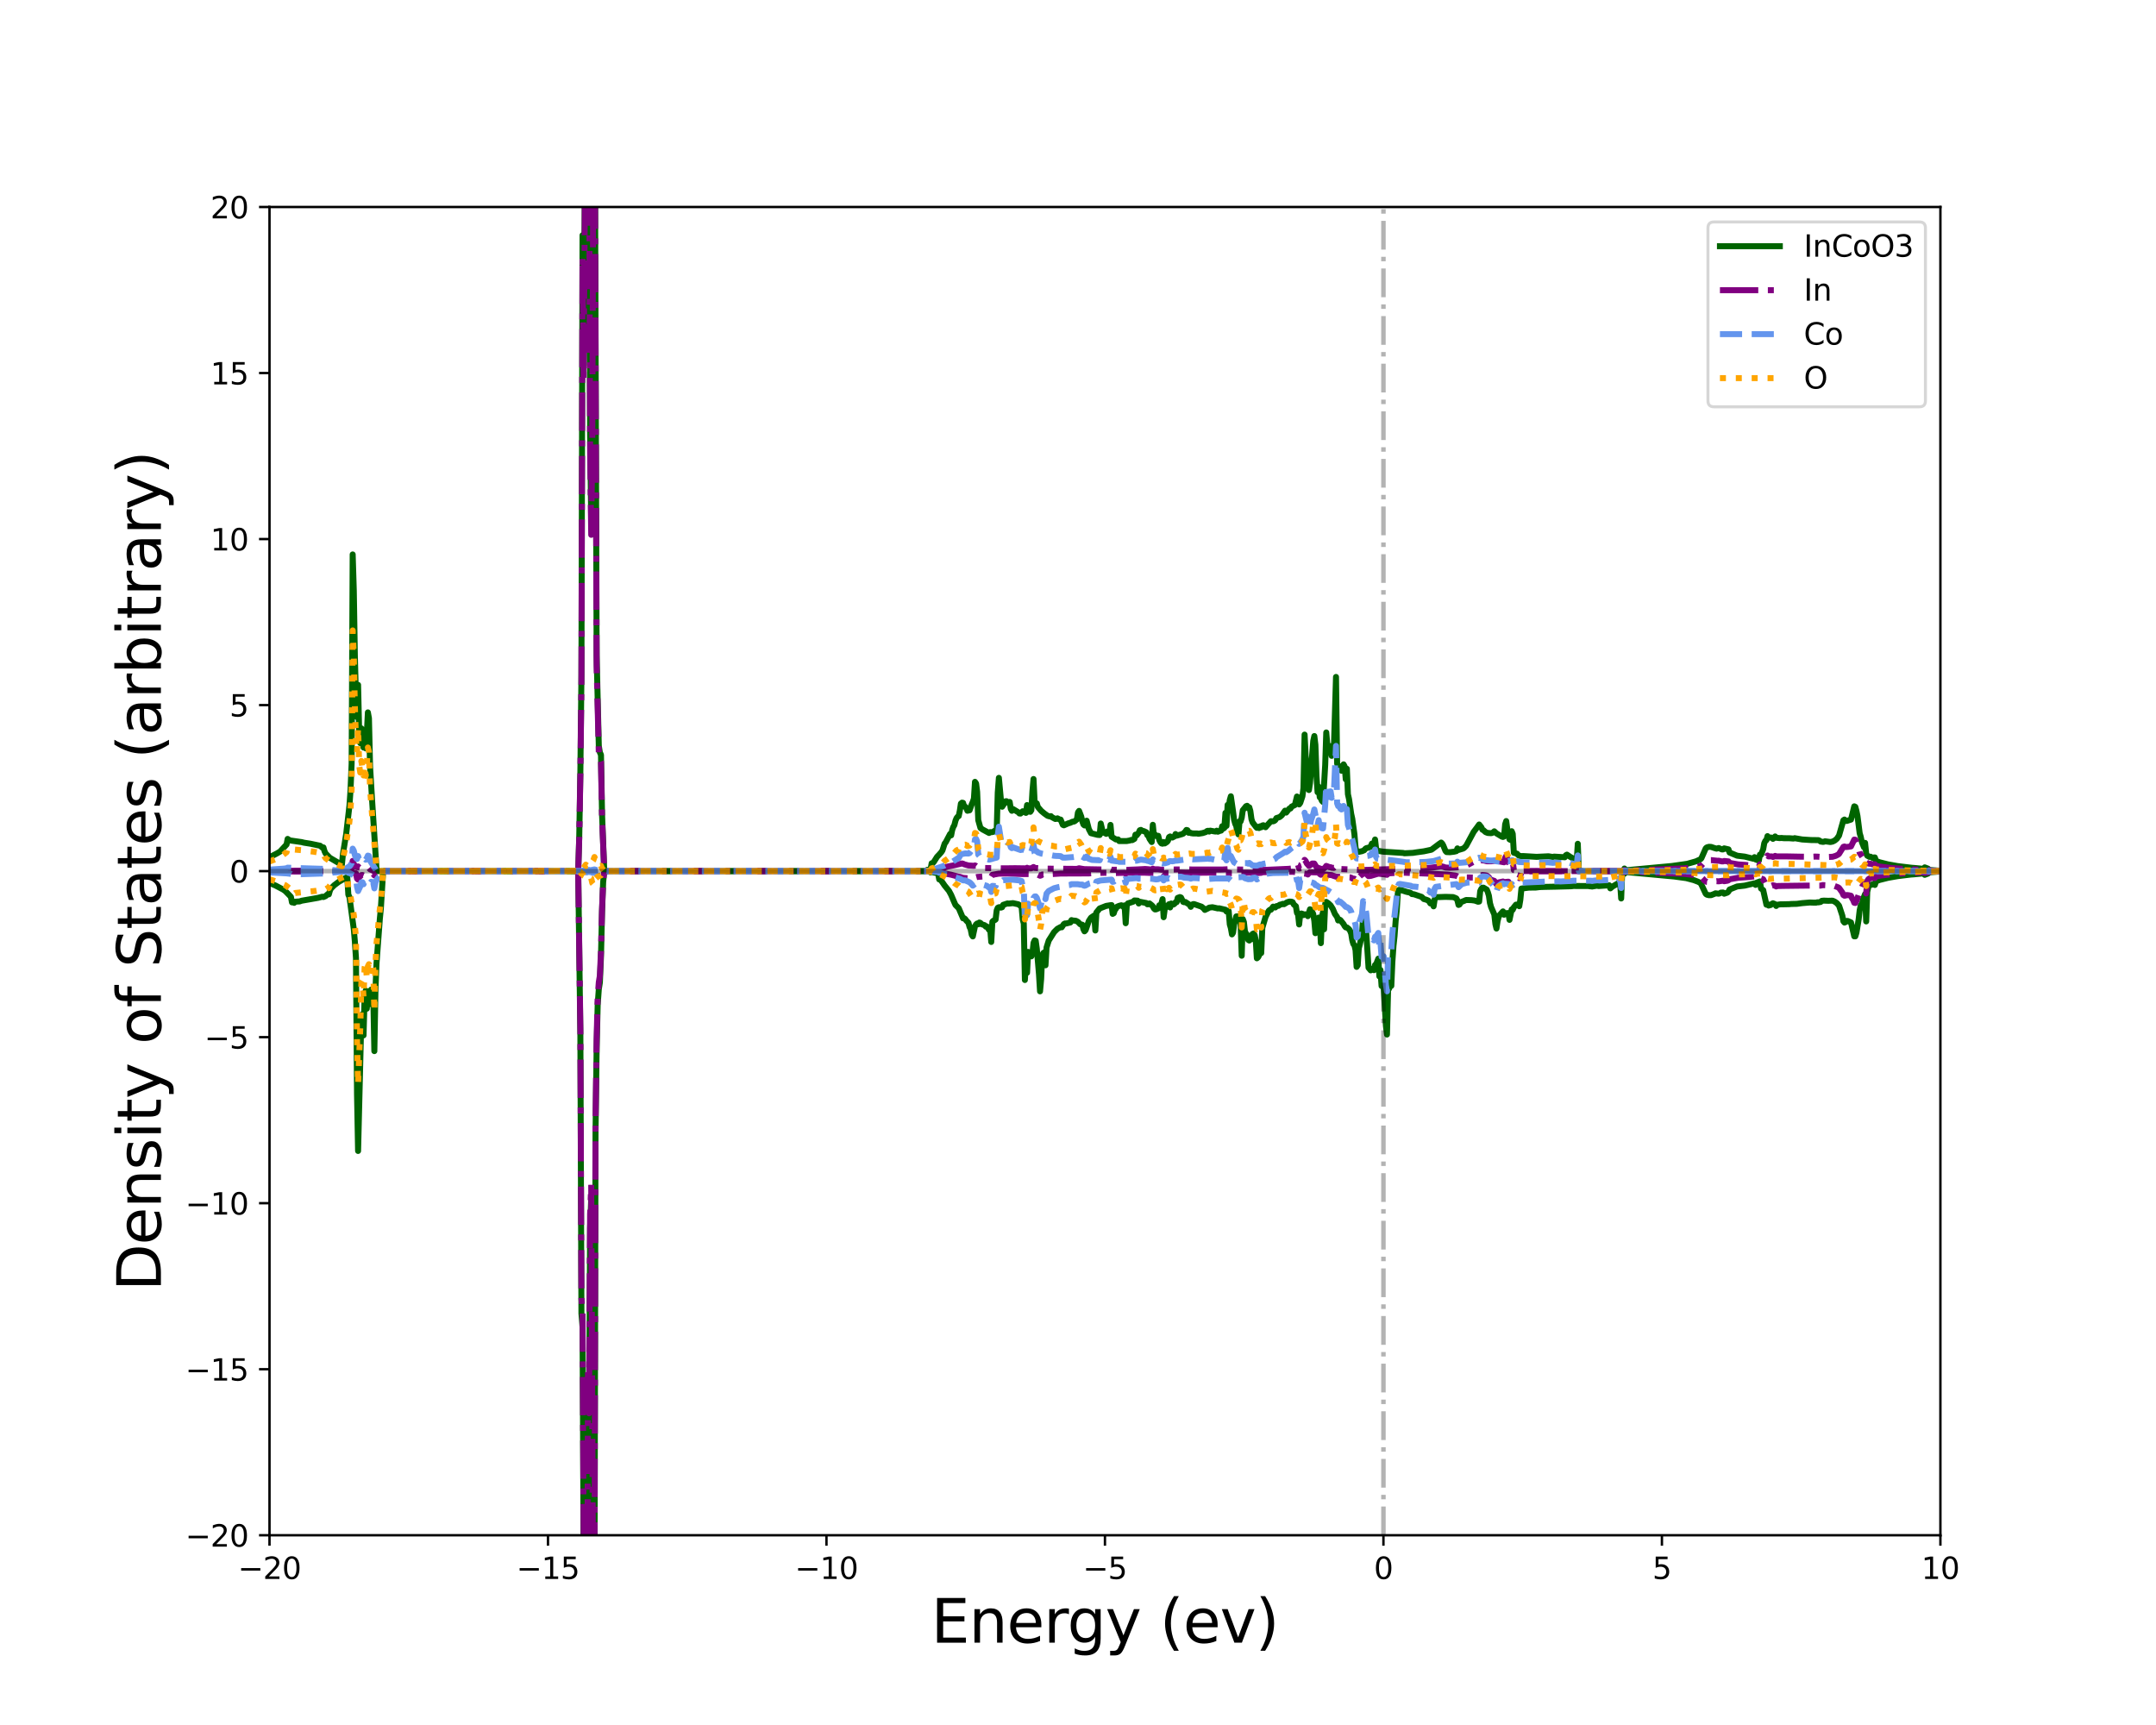 <?xml version="1.0" encoding="utf-8" standalone="no"?>
<!DOCTYPE svg PUBLIC "-//W3C//DTD SVG 1.1//EN"
  "http://www.w3.org/Graphics/SVG/1.1/DTD/svg11.dtd">
<svg xmlns:xlink="http://www.w3.org/1999/xlink" width="720pt" height="576pt" viewBox="0 0 720 576" xmlns="http://www.w3.org/2000/svg" version="1.1">
 <defs>
  <style type="text/css">*{stroke-linejoin: round; stroke-linecap: butt}</style>
 </defs>
 <g id="figure_1">
  <g id="patch_1">
   <path d="M 0 576 
L 720 576 
L 720 0 
L 0 0 
z
" style="fill: #ffffff"/>
  </g>
  <g id="axes_1">
   <g id="patch_2">
    <path d="M 90 512.64 
L 648 512.64 
L 648 69.12 
L 90 69.12 
z
" style="fill: #ffffff"/>
   </g>
   <g id="matplotlib.axis_1">
    <g id="xtick_1">
     <g id="line2d_1">
      <defs>
       <path id="m4f035f80ee" d="M 0 0 
L 0 3.5 
" style="stroke: #000000; stroke-width: 0.8"/>
      </defs>
      <g>
       <use xlink:href="#m4f035f80ee" x="90" y="512.64" style="stroke: #000000; stroke-width: 0.8"/>
      </g>
     </g>
     <g id="text_1">
      <!-- −20 -->
      <g transform="translate(79.448 527.238)scale(0.1 -0.1)">
       <defs>
        <path id="DejaVuSans-2212" d="M 678 2272 
L 4684 2272 
L 4684 1741 
L 678 1741 
L 678 2272 
z
" transform="scale(0.016)"/>
        <path id="DejaVuSans-32" d="M 1228 531 
L 3431 531 
L 3431 0 
L 469 0 
L 469 531 
Q 828 903 1448 1529 
Q 2069 2156 2228 2338 
Q 2531 2678 2651 2914 
Q 2772 3150 2772 3378 
Q 2772 3750 2511 3984 
Q 2250 4219 1831 4219 
Q 1534 4219 1204 4116 
Q 875 4013 500 3803 
L 500 4441 
Q 881 4594 1212 4672 
Q 1544 4750 1819 4750 
Q 2544 4750 2975 4387 
Q 3406 4025 3406 3419 
Q 3406 3131 3298 2873 
Q 3191 2616 2906 2266 
Q 2828 2175 2409 1742 
Q 1991 1309 1228 531 
z
" transform="scale(0.016)"/>
        <path id="DejaVuSans-30" d="M 2034 4250 
Q 1547 4250 1301 3770 
Q 1056 3291 1056 2328 
Q 1056 1369 1301 889 
Q 1547 409 2034 409 
Q 2525 409 2770 889 
Q 3016 1369 3016 2328 
Q 3016 3291 2770 3770 
Q 2525 4250 2034 4250 
z
M 2034 4750 
Q 2819 4750 3233 4129 
Q 3647 3509 3647 2328 
Q 3647 1150 3233 529 
Q 2819 -91 2034 -91 
Q 1250 -91 836 529 
Q 422 1150 422 2328 
Q 422 3509 836 4129 
Q 1250 4750 2034 4750 
z
" transform="scale(0.016)"/>
       </defs>
       <use xlink:href="#DejaVuSans-2212"/>
       <use xlink:href="#DejaVuSans-32" x="83.789"/>
       <use xlink:href="#DejaVuSans-30" x="147.412"/>
      </g>
     </g>
    </g>
    <g id="xtick_2">
     <g id="line2d_2">
      <g>
       <use xlink:href="#m4f035f80ee" x="183" y="512.64" style="stroke: #000000; stroke-width: 0.8"/>
      </g>
     </g>
     <g id="text_2">
      <!-- −15 -->
      <g transform="translate(172.448 527.238)scale(0.1 -0.1)">
       <defs>
        <path id="DejaVuSans-31" d="M 794 531 
L 1825 531 
L 1825 4091 
L 703 3866 
L 703 4441 
L 1819 4666 
L 2450 4666 
L 2450 531 
L 3481 531 
L 3481 0 
L 794 0 
L 794 531 
z
" transform="scale(0.016)"/>
        <path id="DejaVuSans-35" d="M 691 4666 
L 3169 4666 
L 3169 4134 
L 1269 4134 
L 1269 2991 
Q 1406 3038 1543 3061 
Q 1681 3084 1819 3084 
Q 2600 3084 3056 2656 
Q 3513 2228 3513 1497 
Q 3513 744 3044 326 
Q 2575 -91 1722 -91 
Q 1428 -91 1123 -41 
Q 819 9 494 109 
L 494 744 
Q 775 591 1075 516 
Q 1375 441 1709 441 
Q 2250 441 2565 725 
Q 2881 1009 2881 1497 
Q 2881 1984 2565 2268 
Q 2250 2553 1709 2553 
Q 1456 2553 1204 2497 
Q 953 2441 691 2322 
L 691 4666 
z
" transform="scale(0.016)"/>
       </defs>
       <use xlink:href="#DejaVuSans-2212"/>
       <use xlink:href="#DejaVuSans-31" x="83.789"/>
       <use xlink:href="#DejaVuSans-35" x="147.412"/>
      </g>
     </g>
    </g>
    <g id="xtick_3">
     <g id="line2d_3">
      <g>
       <use xlink:href="#m4f035f80ee" x="276" y="512.64" style="stroke: #000000; stroke-width: 0.8"/>
      </g>
     </g>
     <g id="text_3">
      <!-- −10 -->
      <g transform="translate(265.448 527.238)scale(0.1 -0.1)">
       <use xlink:href="#DejaVuSans-2212"/>
       <use xlink:href="#DejaVuSans-31" x="83.789"/>
       <use xlink:href="#DejaVuSans-30" x="147.412"/>
      </g>
     </g>
    </g>
    <g id="xtick_4">
     <g id="line2d_4">
      <g>
       <use xlink:href="#m4f035f80ee" x="369" y="512.64" style="stroke: #000000; stroke-width: 0.8"/>
      </g>
     </g>
     <g id="text_4">
      <!-- −5 -->
      <g transform="translate(361.629 527.238)scale(0.1 -0.1)">
       <use xlink:href="#DejaVuSans-2212"/>
       <use xlink:href="#DejaVuSans-35" x="83.789"/>
      </g>
     </g>
    </g>
    <g id="xtick_5">
     <g id="line2d_5">
      <g>
       <use xlink:href="#m4f035f80ee" x="462" y="512.64" style="stroke: #000000; stroke-width: 0.8"/>
      </g>
     </g>
     <g id="text_5">
      <!-- 0 -->
      <g transform="translate(458.819 527.238)scale(0.1 -0.1)">
       <use xlink:href="#DejaVuSans-30"/>
      </g>
     </g>
    </g>
    <g id="xtick_6">
     <g id="line2d_6">
      <g>
       <use xlink:href="#m4f035f80ee" x="555" y="512.64" style="stroke: #000000; stroke-width: 0.8"/>
      </g>
     </g>
     <g id="text_6">
      <!-- 5 -->
      <g transform="translate(551.819 527.238)scale(0.1 -0.1)">
       <use xlink:href="#DejaVuSans-35"/>
      </g>
     </g>
    </g>
    <g id="xtick_7">
     <g id="line2d_7">
      <g>
       <use xlink:href="#m4f035f80ee" x="648" y="512.64" style="stroke: #000000; stroke-width: 0.8"/>
      </g>
     </g>
     <g id="text_7">
      <!-- 10 -->
      <g transform="translate(641.638 527.238)scale(0.1 -0.1)">
       <use xlink:href="#DejaVuSans-31"/>
       <use xlink:href="#DejaVuSans-30" x="63.623"/>
      </g>
     </g>
    </g>
    <g id="text_8">
     <!-- Energy (ev) -->
     <g transform="translate(310.934 548.515)scale(0.2 -0.2)">
      <defs>
       <path id="DejaVuSans-45" d="M 628 4666 
L 3578 4666 
L 3578 4134 
L 1259 4134 
L 1259 2753 
L 3481 2753 
L 3481 2222 
L 1259 2222 
L 1259 531 
L 3634 531 
L 3634 0 
L 628 0 
L 628 4666 
z
" transform="scale(0.016)"/>
       <path id="DejaVuSans-6e" d="M 3513 2113 
L 3513 0 
L 2938 0 
L 2938 2094 
Q 2938 2591 2744 2837 
Q 2550 3084 2163 3084 
Q 1697 3084 1428 2787 
Q 1159 2491 1159 1978 
L 1159 0 
L 581 0 
L 581 3500 
L 1159 3500 
L 1159 2956 
Q 1366 3272 1645 3428 
Q 1925 3584 2291 3584 
Q 2894 3584 3203 3211 
Q 3513 2838 3513 2113 
z
" transform="scale(0.016)"/>
       <path id="DejaVuSans-65" d="M 3597 1894 
L 3597 1613 
L 953 1613 
Q 991 1019 1311 708 
Q 1631 397 2203 397 
Q 2534 397 2845 478 
Q 3156 559 3463 722 
L 3463 178 
Q 3153 47 2828 -22 
Q 2503 -91 2169 -91 
Q 1331 -91 842 396 
Q 353 884 353 1716 
Q 353 2575 817 3079 
Q 1281 3584 2069 3584 
Q 2775 3584 3186 3129 
Q 3597 2675 3597 1894 
z
M 3022 2063 
Q 3016 2534 2758 2815 
Q 2500 3097 2075 3097 
Q 1594 3097 1305 2825 
Q 1016 2553 972 2059 
L 3022 2063 
z
" transform="scale(0.016)"/>
       <path id="DejaVuSans-72" d="M 2631 2963 
Q 2534 3019 2420 3045 
Q 2306 3072 2169 3072 
Q 1681 3072 1420 2755 
Q 1159 2438 1159 1844 
L 1159 0 
L 581 0 
L 581 3500 
L 1159 3500 
L 1159 2956 
Q 1341 3275 1631 3429 
Q 1922 3584 2338 3584 
Q 2397 3584 2469 3576 
Q 2541 3569 2628 3553 
L 2631 2963 
z
" transform="scale(0.016)"/>
       <path id="DejaVuSans-67" d="M 2906 1791 
Q 2906 2416 2648 2759 
Q 2391 3103 1925 3103 
Q 1463 3103 1205 2759 
Q 947 2416 947 1791 
Q 947 1169 1205 825 
Q 1463 481 1925 481 
Q 2391 481 2648 825 
Q 2906 1169 2906 1791 
z
M 3481 434 
Q 3481 -459 3084 -895 
Q 2688 -1331 1869 -1331 
Q 1566 -1331 1297 -1286 
Q 1028 -1241 775 -1147 
L 775 -588 
Q 1028 -725 1275 -790 
Q 1522 -856 1778 -856 
Q 2344 -856 2625 -561 
Q 2906 -266 2906 331 
L 2906 616 
Q 2728 306 2450 153 
Q 2172 0 1784 0 
Q 1141 0 747 490 
Q 353 981 353 1791 
Q 353 2603 747 3093 
Q 1141 3584 1784 3584 
Q 2172 3584 2450 3431 
Q 2728 3278 2906 2969 
L 2906 3500 
L 3481 3500 
L 3481 434 
z
" transform="scale(0.016)"/>
       <path id="DejaVuSans-79" d="M 2059 -325 
Q 1816 -950 1584 -1140 
Q 1353 -1331 966 -1331 
L 506 -1331 
L 506 -850 
L 844 -850 
Q 1081 -850 1212 -737 
Q 1344 -625 1503 -206 
L 1606 56 
L 191 3500 
L 800 3500 
L 1894 763 
L 2988 3500 
L 3597 3500 
L 2059 -325 
z
" transform="scale(0.016)"/>
       <path id="DejaVuSans-20" transform="scale(0.016)"/>
       <path id="DejaVuSans-28" d="M 1984 4856 
Q 1566 4138 1362 3434 
Q 1159 2731 1159 2009 
Q 1159 1288 1364 580 
Q 1569 -128 1984 -844 
L 1484 -844 
Q 1016 -109 783 600 
Q 550 1309 550 2009 
Q 550 2706 781 3412 
Q 1013 4119 1484 4856 
L 1984 4856 
z
" transform="scale(0.016)"/>
       <path id="DejaVuSans-76" d="M 191 3500 
L 800 3500 
L 1894 563 
L 2988 3500 
L 3597 3500 
L 2284 0 
L 1503 0 
L 191 3500 
z
" transform="scale(0.016)"/>
       <path id="DejaVuSans-29" d="M 513 4856 
L 1013 4856 
Q 1481 4119 1714 3412 
Q 1947 2706 1947 2009 
Q 1947 1309 1714 600 
Q 1481 -109 1013 -844 
L 513 -844 
Q 928 -128 1133 580 
Q 1338 1288 1338 2009 
Q 1338 2731 1133 3434 
Q 928 4138 513 4856 
z
" transform="scale(0.016)"/>
      </defs>
      <use xlink:href="#DejaVuSans-45"/>
      <use xlink:href="#DejaVuSans-6e" x="63.184"/>
      <use xlink:href="#DejaVuSans-65" x="126.562"/>
      <use xlink:href="#DejaVuSans-72" x="188.086"/>
      <use xlink:href="#DejaVuSans-67" x="227.449"/>
      <use xlink:href="#DejaVuSans-79" x="290.926"/>
      <use xlink:href="#DejaVuSans-20" x="350.105"/>
      <use xlink:href="#DejaVuSans-28" x="381.893"/>
      <use xlink:href="#DejaVuSans-65" x="420.906"/>
      <use xlink:href="#DejaVuSans-76" x="482.43"/>
      <use xlink:href="#DejaVuSans-29" x="541.609"/>
     </g>
    </g>
   </g>
   <g id="matplotlib.axis_2">
    <g id="ytick_1">
     <g id="line2d_8">
      <defs>
       <path id="md71ea19837" d="M 0 0 
L -3.5 0 
" style="stroke: #000000; stroke-width: 0.8"/>
      </defs>
      <g>
       <use xlink:href="#md71ea19837" x="90" y="512.64" style="stroke: #000000; stroke-width: 0.8"/>
      </g>
     </g>
     <g id="text_9">
      <!-- −20 -->
      <g transform="translate(61.895 516.439)scale(0.1 -0.1)">
       <use xlink:href="#DejaVuSans-2212"/>
       <use xlink:href="#DejaVuSans-32" x="83.789"/>
       <use xlink:href="#DejaVuSans-30" x="147.412"/>
      </g>
     </g>
    </g>
    <g id="ytick_2">
     <g id="line2d_9">
      <g>
       <use xlink:href="#md71ea19837" x="90" y="457.2" style="stroke: #000000; stroke-width: 0.8"/>
      </g>
     </g>
     <g id="text_10">
      <!-- −15 -->
      <g transform="translate(61.895 460.999)scale(0.1 -0.1)">
       <use xlink:href="#DejaVuSans-2212"/>
       <use xlink:href="#DejaVuSans-31" x="83.789"/>
       <use xlink:href="#DejaVuSans-35" x="147.412"/>
      </g>
     </g>
    </g>
    <g id="ytick_3">
     <g id="line2d_10">
      <g>
       <use xlink:href="#md71ea19837" x="90" y="401.76" style="stroke: #000000; stroke-width: 0.8"/>
      </g>
     </g>
     <g id="text_11">
      <!-- −10 -->
      <g transform="translate(61.895 405.559)scale(0.1 -0.1)">
       <use xlink:href="#DejaVuSans-2212"/>
       <use xlink:href="#DejaVuSans-31" x="83.789"/>
       <use xlink:href="#DejaVuSans-30" x="147.412"/>
      </g>
     </g>
    </g>
    <g id="ytick_4">
     <g id="line2d_11">
      <g>
       <use xlink:href="#md71ea19837" x="90" y="346.32" style="stroke: #000000; stroke-width: 0.8"/>
      </g>
     </g>
     <g id="text_12">
      <!-- −5 -->
      <g transform="translate(68.258 350.119)scale(0.1 -0.1)">
       <use xlink:href="#DejaVuSans-2212"/>
       <use xlink:href="#DejaVuSans-35" x="83.789"/>
      </g>
     </g>
    </g>
    <g id="ytick_5">
     <g id="line2d_12">
      <g>
       <use xlink:href="#md71ea19837" x="90" y="290.88" style="stroke: #000000; stroke-width: 0.8"/>
      </g>
     </g>
     <g id="text_13">
      <!-- 0 -->
      <g transform="translate(76.638 294.679)scale(0.1 -0.1)">
       <use xlink:href="#DejaVuSans-30"/>
      </g>
     </g>
    </g>
    <g id="ytick_6">
     <g id="line2d_13">
      <g>
       <use xlink:href="#md71ea19837" x="90" y="235.44" style="stroke: #000000; stroke-width: 0.8"/>
      </g>
     </g>
     <g id="text_14">
      <!-- 5 -->
      <g transform="translate(76.638 239.239)scale(0.1 -0.1)">
       <use xlink:href="#DejaVuSans-35"/>
      </g>
     </g>
    </g>
    <g id="ytick_7">
     <g id="line2d_14">
      <g>
       <use xlink:href="#md71ea19837" x="90" y="180" style="stroke: #000000; stroke-width: 0.8"/>
      </g>
     </g>
     <g id="text_15">
      <!-- 10 -->
      <g transform="translate(70.275 183.799)scale(0.1 -0.1)">
       <use xlink:href="#DejaVuSans-31"/>
       <use xlink:href="#DejaVuSans-30" x="63.623"/>
      </g>
     </g>
    </g>
    <g id="ytick_8">
     <g id="line2d_15">
      <g>
       <use xlink:href="#md71ea19837" x="90" y="124.56" style="stroke: #000000; stroke-width: 0.8"/>
      </g>
     </g>
     <g id="text_16">
      <!-- 15 -->
      <g transform="translate(70.275 128.359)scale(0.1 -0.1)">
       <use xlink:href="#DejaVuSans-31"/>
       <use xlink:href="#DejaVuSans-35" x="63.623"/>
      </g>
     </g>
    </g>
    <g id="ytick_9">
     <g id="line2d_16">
      <g>
       <use xlink:href="#md71ea19837" x="90" y="69.12" style="stroke: #000000; stroke-width: 0.8"/>
      </g>
     </g>
     <g id="text_17">
      <!-- 20 -->
      <g transform="translate(70.275 72.919)scale(0.1 -0.1)">
       <use xlink:href="#DejaVuSans-32"/>
       <use xlink:href="#DejaVuSans-30" x="63.623"/>
      </g>
     </g>
    </g>
    <g id="text_18">
     <!-- Density of States (arbitrary) -->
     <g transform="translate(53.736 431.108)rotate(-90)scale(0.2 -0.2)">
      <defs>
       <path id="DejaVuSans-44" d="M 1259 4147 
L 1259 519 
L 2022 519 
Q 2988 519 3436 956 
Q 3884 1394 3884 2338 
Q 3884 3275 3436 3711 
Q 2988 4147 2022 4147 
L 1259 4147 
z
M 628 4666 
L 1925 4666 
Q 3281 4666 3915 4102 
Q 4550 3538 4550 2338 
Q 4550 1131 3912 565 
Q 3275 0 1925 0 
L 628 0 
L 628 4666 
z
" transform="scale(0.016)"/>
       <path id="DejaVuSans-73" d="M 2834 3397 
L 2834 2853 
Q 2591 2978 2328 3040 
Q 2066 3103 1784 3103 
Q 1356 3103 1142 2972 
Q 928 2841 928 2578 
Q 928 2378 1081 2264 
Q 1234 2150 1697 2047 
L 1894 2003 
Q 2506 1872 2764 1633 
Q 3022 1394 3022 966 
Q 3022 478 2636 193 
Q 2250 -91 1575 -91 
Q 1294 -91 989 -36 
Q 684 19 347 128 
L 347 722 
Q 666 556 975 473 
Q 1284 391 1588 391 
Q 1994 391 2212 530 
Q 2431 669 2431 922 
Q 2431 1156 2273 1281 
Q 2116 1406 1581 1522 
L 1381 1569 
Q 847 1681 609 1914 
Q 372 2147 372 2553 
Q 372 3047 722 3315 
Q 1072 3584 1716 3584 
Q 2034 3584 2315 3537 
Q 2597 3491 2834 3397 
z
" transform="scale(0.016)"/>
       <path id="DejaVuSans-69" d="M 603 3500 
L 1178 3500 
L 1178 0 
L 603 0 
L 603 3500 
z
M 603 4863 
L 1178 4863 
L 1178 4134 
L 603 4134 
L 603 4863 
z
" transform="scale(0.016)"/>
       <path id="DejaVuSans-74" d="M 1172 4494 
L 1172 3500 
L 2356 3500 
L 2356 3053 
L 1172 3053 
L 1172 1153 
Q 1172 725 1289 603 
Q 1406 481 1766 481 
L 2356 481 
L 2356 0 
L 1766 0 
Q 1100 0 847 248 
Q 594 497 594 1153 
L 594 3053 
L 172 3053 
L 172 3500 
L 594 3500 
L 594 4494 
L 1172 4494 
z
" transform="scale(0.016)"/>
       <path id="DejaVuSans-6f" d="M 1959 3097 
Q 1497 3097 1228 2736 
Q 959 2375 959 1747 
Q 959 1119 1226 758 
Q 1494 397 1959 397 
Q 2419 397 2687 759 
Q 2956 1122 2956 1747 
Q 2956 2369 2687 2733 
Q 2419 3097 1959 3097 
z
M 1959 3584 
Q 2709 3584 3137 3096 
Q 3566 2609 3566 1747 
Q 3566 888 3137 398 
Q 2709 -91 1959 -91 
Q 1206 -91 779 398 
Q 353 888 353 1747 
Q 353 2609 779 3096 
Q 1206 3584 1959 3584 
z
" transform="scale(0.016)"/>
       <path id="DejaVuSans-66" d="M 2375 4863 
L 2375 4384 
L 1825 4384 
Q 1516 4384 1395 4259 
Q 1275 4134 1275 3809 
L 1275 3500 
L 2222 3500 
L 2222 3053 
L 1275 3053 
L 1275 0 
L 697 0 
L 697 3053 
L 147 3053 
L 147 3500 
L 697 3500 
L 697 3744 
Q 697 4328 969 4595 
Q 1241 4863 1831 4863 
L 2375 4863 
z
" transform="scale(0.016)"/>
       <path id="DejaVuSans-53" d="M 3425 4513 
L 3425 3897 
Q 3066 4069 2747 4153 
Q 2428 4238 2131 4238 
Q 1616 4238 1336 4038 
Q 1056 3838 1056 3469 
Q 1056 3159 1242 3001 
Q 1428 2844 1947 2747 
L 2328 2669 
Q 3034 2534 3370 2195 
Q 3706 1856 3706 1288 
Q 3706 609 3251 259 
Q 2797 -91 1919 -91 
Q 1588 -91 1214 -16 
Q 841 59 441 206 
L 441 856 
Q 825 641 1194 531 
Q 1563 422 1919 422 
Q 2459 422 2753 634 
Q 3047 847 3047 1241 
Q 3047 1584 2836 1778 
Q 2625 1972 2144 2069 
L 1759 2144 
Q 1053 2284 737 2584 
Q 422 2884 422 3419 
Q 422 4038 858 4394 
Q 1294 4750 2059 4750 
Q 2388 4750 2728 4690 
Q 3069 4631 3425 4513 
z
" transform="scale(0.016)"/>
       <path id="DejaVuSans-61" d="M 2194 1759 
Q 1497 1759 1228 1600 
Q 959 1441 959 1056 
Q 959 750 1161 570 
Q 1363 391 1709 391 
Q 2188 391 2477 730 
Q 2766 1069 2766 1631 
L 2766 1759 
L 2194 1759 
z
M 3341 1997 
L 3341 0 
L 2766 0 
L 2766 531 
Q 2569 213 2275 61 
Q 1981 -91 1556 -91 
Q 1019 -91 701 211 
Q 384 513 384 1019 
Q 384 1609 779 1909 
Q 1175 2209 1959 2209 
L 2766 2209 
L 2766 2266 
Q 2766 2663 2505 2880 
Q 2244 3097 1772 3097 
Q 1472 3097 1187 3025 
Q 903 2953 641 2809 
L 641 3341 
Q 956 3463 1253 3523 
Q 1550 3584 1831 3584 
Q 2591 3584 2966 3190 
Q 3341 2797 3341 1997 
z
" transform="scale(0.016)"/>
       <path id="DejaVuSans-62" d="M 3116 1747 
Q 3116 2381 2855 2742 
Q 2594 3103 2138 3103 
Q 1681 3103 1420 2742 
Q 1159 2381 1159 1747 
Q 1159 1113 1420 752 
Q 1681 391 2138 391 
Q 2594 391 2855 752 
Q 3116 1113 3116 1747 
z
M 1159 2969 
Q 1341 3281 1617 3432 
Q 1894 3584 2278 3584 
Q 2916 3584 3314 3078 
Q 3713 2572 3713 1747 
Q 3713 922 3314 415 
Q 2916 -91 2278 -91 
Q 1894 -91 1617 61 
Q 1341 213 1159 525 
L 1159 0 
L 581 0 
L 581 4863 
L 1159 4863 
L 1159 2969 
z
" transform="scale(0.016)"/>
      </defs>
      <use xlink:href="#DejaVuSans-44"/>
      <use xlink:href="#DejaVuSans-65" x="77.002"/>
      <use xlink:href="#DejaVuSans-6e" x="138.525"/>
      <use xlink:href="#DejaVuSans-73" x="201.904"/>
      <use xlink:href="#DejaVuSans-69" x="254.004"/>
      <use xlink:href="#DejaVuSans-74" x="281.787"/>
      <use xlink:href="#DejaVuSans-79" x="320.996"/>
      <use xlink:href="#DejaVuSans-20" x="380.176"/>
      <use xlink:href="#DejaVuSans-6f" x="411.963"/>
      <use xlink:href="#DejaVuSans-66" x="473.145"/>
      <use xlink:href="#DejaVuSans-20" x="508.35"/>
      <use xlink:href="#DejaVuSans-53" x="540.137"/>
      <use xlink:href="#DejaVuSans-74" x="603.613"/>
      <use xlink:href="#DejaVuSans-61" x="642.822"/>
      <use xlink:href="#DejaVuSans-74" x="704.102"/>
      <use xlink:href="#DejaVuSans-65" x="743.311"/>
      <use xlink:href="#DejaVuSans-73" x="804.834"/>
      <use xlink:href="#DejaVuSans-20" x="856.934"/>
      <use xlink:href="#DejaVuSans-28" x="888.721"/>
      <use xlink:href="#DejaVuSans-61" x="927.734"/>
      <use xlink:href="#DejaVuSans-72" x="989.014"/>
      <use xlink:href="#DejaVuSans-62" x="1030.127"/>
      <use xlink:href="#DejaVuSans-69" x="1093.604"/>
      <use xlink:href="#DejaVuSans-74" x="1121.387"/>
      <use xlink:href="#DejaVuSans-72" x="1160.596"/>
      <use xlink:href="#DejaVuSans-61" x="1201.709"/>
      <use xlink:href="#DejaVuSans-72" x="1262.988"/>
      <use xlink:href="#DejaVuSans-79" x="1304.102"/>
      <use xlink:href="#DejaVuSans-29" x="1363.281"/>
     </g>
    </g>
   </g>
   <g id="line2d_17">
    <path d="M 89.898 286.304 
L 92.446 284.993 
L 93.525 284.355 
L 95.701 281.999 
L 96.054 280.126 
L 96.78 280.619 
L 100.76 281.19 
L 101.486 281.38 
L 103.662 281.725 
L 106.917 282.405 
L 107.642 283.025 
L 108.014 282.962 
L 108.368 284.217 
L 108.74 284.991 
L 110.172 286.439 
L 114.171 288.785 
L 114.524 285.155 
L 115.603 278.517 
L 116.7 269.003 
L 117.054 263.881 
L 117.426 254.966 
L 117.779 185.134 
L 118.151 197.197 
L 118.505 218.985 
L 118.877 233.344 
L 119.23 239.454 
L 119.583 228.687 
L 119.955 244.965 
L 120.309 248.136 
L 120.681 243.213 
L 121.406 249.61 
L 121.76 245.486 
L 122.132 249.888 
L 122.485 245.419 
L 122.857 237.879 
L 123.21 239.831 
L 123.582 255.92 
L 124.308 267.939 
L 125.74 290.257 
L 126.112 290.88 
L 193.091 290.88 
L 193.444 279.271 
L 193.816 257.483 
L 194.169 225.76 
L 194.541 78.545 
L 194.895 121.899 
L 195.267 68.455 
L 195.497 -1 
M 195.934 -1 
L 195.992 5.808 
L 196.346 27.096 
L 196.718 33.638 
L 197.071 145.405 
L 197.443 174.012 
L 197.796 140.194 
L 198.15 40.069 
L 198.522 0.596 
L 199.247 218.941 
L 199.973 249.067 
L 200.326 251.229 
L 200.698 252.061 
L 201.051 271.764 
L 201.777 290.465 
L 202.149 290.88 
L 309.303 290.88 
L 309.675 290.434 
L 310.029 290.565 
L 310.754 290.387 
L 311.126 288.257 
L 311.48 288.204 
L 311.852 287.819 
L 312.93 286.106 
L 313.656 285.348 
L 314.381 284.517 
L 314.735 283.967 
L 315.46 281.697 
L 315.832 281.233 
L 317.283 278.473 
L 317.636 278.927 
L 317.99 277.142 
L 318.362 276.111 
L 318.715 275.512 
L 319.087 274.037 
L 319.44 273.184 
L 319.812 272.707 
L 320.166 272.507 
L 320.538 270.7 
L 320.891 268.338 
L 321.263 268.017 
L 321.617 268.083 
L 321.989 269.303 
L 322.342 269.358 
L 322.714 269.835 
L 323.067 270.722 
L 323.793 270.556 
L 324.518 268.549 
L 324.872 267.75 
L 325.244 266.631 
L 325.597 261.064 
L 325.969 261.608 
L 326.322 264.424 
L 326.694 273.871 
L 327.42 276.455 
L 328.145 276.976 
L 330.303 278.14 
L 330.675 277.852 
L 331.028 277.896 
L 331.754 277.752 
L 332.126 277.419 
L 332.851 277.264 
L 333.204 264.646 
L 333.576 259.734 
L 334.283 267.351 
L 334.655 269.38 
L 335.381 268.338 
L 335.734 267.573 
L 336.106 267.529 
L 336.459 267.95 
L 337.185 267.773 
L 337.557 270.101 
L 337.91 270.733 
L 338.282 270.145 
L 340.086 271.232 
L 340.44 271.631 
L 340.812 271.653 
L 341.537 270.888 
L 342.616 271.432 
L 342.988 268.826 
L 343.341 271.044 
L 343.713 270.888 
L 344.067 271.077 
L 344.42 270.545 
L 344.792 264.102 
L 345.146 260.122 
L 345.518 267.939 
L 346.243 268.272 
L 346.596 269.458 
L 347.694 270.744 
L 348.773 271.642 
L 349.851 272.407 
L 350.577 272.618 
L 350.949 272.518 
L 351.302 272.873 
L 352.4 273.461 
L 352.753 273.439 
L 353.125 273.25 
L 353.85 273.627 
L 354.204 273.671 
L 354.929 275.423 
L 355.283 275.579 
L 356.733 274.935 
L 357.459 274.725 
L 358.184 274.37 
L 358.556 274.359 
L 358.91 274.204 
L 359.635 273.605 
L 359.988 271.276 
L 360.36 270.766 
L 361.086 272.662 
L 361.439 274.248 
L 361.811 275.301 
L 362.165 275.612 
L 362.537 275.645 
L 362.89 274.048 
L 363.615 276.843 
L 364.341 278.218 
L 366.517 278.761 
L 367.242 278.816 
L 367.596 274.98 
L 368.321 278.062 
L 368.693 277.951 
L 369.419 278.439 
L 369.772 277.663 
L 370.144 277.929 
L 370.497 278.373 
L 370.851 275.446 
L 371.223 279.404 
L 372.674 280.306 
L 373.399 280.303 
L 373.752 280.839 
L 376.282 280.832 
L 377.379 280.634 
L 377.733 280.472 
L 378.105 280.534 
L 378.83 280.122 
L 379.184 278.705 
L 379.556 278.96 
L 380.281 278.029 
L 380.634 277.231 
L 380.988 277.109 
L 381.36 277.364 
L 382.085 277.563 
L 382.811 277.907 
L 383.164 278.872 
L 383.536 279.16 
L 383.889 280.097 
L 384.615 281.165 
L 384.987 275.412 
L 385.34 278.949 
L 385.712 278.639 
L 386.066 279.138 
L 386.419 279.215 
L 386.791 279.082 
L 387.144 280.481 
L 387.516 281.221 
L 387.87 281.633 
L 388.242 281.719 
L 388.595 281.169 
L 388.967 281.63 
L 389.693 281.156 
L 390.046 280.729 
L 390.418 279.515 
L 390.771 279.304 
L 391.125 279.559 
L 391.497 279.67 
L 392.222 279.282 
L 392.576 278.495 
L 392.948 279.038 
L 394.752 278.517 
L 395.124 278.373 
L 395.849 277.674 
L 396.203 277.131 
L 396.556 277.22 
L 396.928 278.073 
L 397.281 277.94 
L 397.653 278.184 
L 398.379 278.295 
L 399.83 278.306 
L 400.183 278.406 
L 401.634 278.173 
L 402.713 277.829 
L 403.085 277.497 
L 403.438 277.408 
L 403.81 277.674 
L 404.163 277.364 
L 405.614 277.63 
L 405.986 277.663 
L 406.34 277.375 
L 406.712 277.719 
L 407.418 277.43 
L 407.79 277.353 
L 408.144 275.889 
L 408.516 276.698 
L 408.869 276.455 
L 409.241 271.432 
L 409.595 275.778 
L 409.967 268.759 
L 410.32 269.78 
L 410.692 267.107 
L 411.045 265.888 
L 411.771 270.911 
L 412.124 273.716 
L 412.496 275.057 
L 412.85 275.822 
L 413.222 277.885 
L 413.575 278.617 
L 413.947 274.237 
L 414.3 274.281 
L 414.672 273.039 
L 415.026 270.567 
L 416.123 269.203 
L 416.477 269.07 
L 416.849 269.868 
L 417.202 269.569 
L 417.555 270.777 
L 417.927 273.527 
L 418.281 274.581 
L 419.378 276.033 
L 419.732 276.421 
L 420.104 276.089 
L 420.457 276.499 
L 420.829 275.911 
L 421.182 276.244 
L 421.554 275.645 
L 421.908 275.556 
L 422.633 276.222 
L 423.359 275.379 
L 424.437 274.204 
L 425.163 274.259 
L 425.535 274.115 
L 425.888 273.849 
L 426.26 273.172 
L 427.339 272.829 
L 428.064 272.23 
L 429.143 270.689 
L 429.515 271.332 
L 430.594 269.99 
L 430.966 269.968 
L 431.319 269.347 
L 432.417 268.815 
L 433.124 265.965 
L 433.496 266.187 
L 433.849 268.604 
L 434.221 268.094 
L 434.946 265.899 
L 435.3 263.138 
L 435.672 245.297 
L 436.025 252.427 
L 436.397 257.172 
L 436.751 257.616 
L 437.123 263.803 
L 437.476 261.452 
L 438.555 247.437 
L 438.927 245.774 
L 439.28 248.723 
L 439.652 259.235 
L 440.006 264.535 
L 440.378 262.683 
L 440.731 266.198 
L 441.103 266.597 
L 441.456 267.429 
L 441.828 267.795 
L 442.554 255.432 
L 442.907 244.577 
L 443.279 248.812 
L 443.633 249.832 
L 443.986 251.274 
L 444.358 249.145 
L 444.711 252.382 
L 445.083 251.573 
L 445.437 250.364 
L 446.162 226.037 
L 446.534 254.922 
L 446.888 256.186 
L 447.26 255.82 
L 447.613 257.084 
L 447.985 257.35 
L 448.338 256.74 
L 448.692 255.232 
L 449.064 255.92 
L 449.417 260.233 
L 449.789 256.696 
L 450.143 265.189 
L 450.515 266.852 
L 451.24 271.786 
L 451.593 273.383 
L 452.319 278.583 
L 452.691 283.057 
L 453.044 284.361 
L 453.77 284.441 
L 454.848 284.219 
L 455.574 283.906 
L 455.946 283.441 
L 456.299 283.2 
L 457.025 283.039 
L 457.75 282.695 
L 458.122 281.708 
L 458.475 281.836 
L 458.847 281.674 
L 459.201 280.319 
L 459.554 283.388 
L 459.926 284.036 
L 461.377 284.299 
L 462.102 284.399 
L 468.612 284.808 
L 468.984 284.922 
L 471.867 284.784 
L 472.965 284.612 
L 475.494 284.266 
L 478.024 283.733 
L 478.749 283.2 
L 480.554 281.832 
L 481.279 281.341 
L 481.651 281.714 
L 482.004 282.364 
L 482.73 284.151 
L 483.102 284.521 
L 484.181 284.563 
L 485.631 284.384 
L 486.357 284.208 
L 486.71 283.288 
L 487.082 283.809 
L 488.533 283.376 
L 488.886 283.189 
L 489.612 282.455 
L 492.141 277.774 
L 493.239 276.321 
L 493.964 275.312 
L 494.69 276.222 
L 495.043 277.042 
L 495.415 277.22 
L 496.122 277.863 
L 496.847 278.14 
L 497.945 278.206 
L 498.298 278.129 
L 498.67 277.918 
L 499.023 277.585 
L 499.749 278.273 
L 501.553 279.36 
L 501.925 279.47 
L 502.278 279.326 
L 502.65 275.235 
L 503.004 274.159 
L 503.376 276.998 
L 504.101 280.279 
L 504.455 280.465 
L 504.827 277.552 
L 505.18 278.439 
L 505.552 284.751 
L 506.631 285.072 
L 506.984 285.519 
L 507.356 285.747 
L 508.082 285.865 
L 508.807 285.854 
L 513.141 286.112 
L 517.121 285.921 
L 518.572 286.159 
L 518.944 286.03 
L 522.199 286.224 
L 522.552 286.253 
L 522.924 285.585 
L 523.278 285.378 
L 524.375 286.107 
L 526.551 287.345 
L 526.905 281.746 
L 527.258 290.88 
L 542.12 290.88 
L 542.473 290.012 
L 542.826 290.604 
L 558.395 289.16 
L 563.472 288.437 
L 566.374 287.612 
L 567.825 286.945 
L 568.178 286.591 
L 569.629 283.283 
L 569.982 282.958 
L 570.708 282.762 
L 571.433 282.798 
L 572.531 283.172 
L 573.256 283.373 
L 573.963 283.169 
L 575.06 283.647 
L 575.414 283.625 
L 575.786 283.284 
L 577.236 283.612 
L 577.59 284.675 
L 580.119 285.725 
L 582.668 286.033 
L 585.197 286.655 
L 585.551 286.753 
L 585.923 286.21 
L 586.276 286.973 
L 587.373 287.373 
L 587.727 285.369 
L 588.099 285.445 
L 588.824 283.54 
L 589.178 281.544 
L 589.55 280.766 
L 589.903 280.53 
L 590.256 279.193 
L 590.628 279.714 
L 591.354 279.659 
L 591.707 279.737 
L 592.079 280.1 
L 592.433 279.87 
L 592.805 279.304 
L 593.158 279.725 
L 594.255 279.853 
L 594.962 279.808 
L 595.688 279.887 
L 597.51 279.895 
L 598.961 280.006 
L 599.315 279.877 
L 601.844 280.313 
L 604.746 280.501 
L 607.275 280.536 
L 607.647 280.701 
L 608.001 280.999 
L 608.726 281.11 
L 609.098 281.092 
L 609.452 280.915 
L 611.256 281.159 
L 611.981 281.016 
L 612.707 280.661 
L 613.432 280.059 
L 614.157 278.983 
L 615.608 273.893 
L 615.962 273.66 
L 616.334 274.071 
L 616.687 274.137 
L 618.138 273.671 
L 619.235 269.247 
L 619.589 269.414 
L 619.961 270.766 
L 620.314 272.507 
L 621.039 278.206 
L 621.393 279.393 
L 621.765 281.17 
L 622.49 282.944 
L 622.844 281.441 
L 623.216 285.062 
L 623.569 285.714 
L 624.294 286.114 
L 624.666 286.063 
L 625.392 286.469 
L 625.745 286.307 
L 626.117 286.313 
L 626.471 287.428 
L 627.549 287.882 
L 630.451 288.618 
L 633.706 289.197 
L 638.412 289.763 
L 639.509 289.843 
L 642.392 290.116 
L 642.764 289.626 
L 643.843 290.044 
L 644.215 290.484 
L 648.195 290.761 
L 648.195 290.761 
" clip-path="url(#p45798e82eb)" style="fill: none; stroke: #006400; stroke-width: 2; stroke-linecap: square"/>
   </g>
   <g id="line2d_18">
    <path d="M 89.898 294.793 
L 92.074 295.723 
L 94.604 297.054 
L 95.329 297.577 
L 96.426 298.704 
L 97.152 299.477 
L 97.505 301.314 
L 97.877 301.14 
L 98.231 301.468 
L 98.584 301.093 
L 99.681 301.012 
L 100.035 301.006 
L 100.76 300.755 
L 102.936 300.38 
L 106.191 299.806 
L 107.642 299.424 
L 108.014 299.528 
L 108.74 299.209 
L 109.446 298.589 
L 109.818 298.643 
L 110.172 297.383 
L 110.544 296.655 
L 111.623 295.586 
L 113.073 294.495 
L 115.25 293.221 
L 115.975 292.9 
L 116.328 298.751 
L 116.7 299.524 
L 118.151 310.273 
L 118.505 314.364 
L 118.877 319.964 
L 119.23 365.38 
L 119.583 384.319 
L 120.681 339.49 
L 121.034 338.636 
L 121.406 345.721 
L 121.76 332.715 
L 122.132 330.752 
L 122.485 336.818 
L 122.857 332.028 
L 123.21 331.03 
L 123.582 335.276 
L 123.936 330.442 
L 124.308 330.708 
L 124.661 332.604 
L 125.015 350.977 
L 125.387 330.475 
L 125.74 321.616 
L 126.837 306.947 
L 127.191 303.265 
L 127.916 291.503 
L 128.288 290.88 
L 193.091 290.88 
L 193.816 345.61 
L 194.169 438.572 
L 194.541 443.118 
L 194.895 516.853 
L 195.267 547.124 
L 195.62 565.973 
L 195.712 577 
M 196.072 577 
L 196.346 461.857 
L 196.718 477.158 
L 197.071 410.076 
L 197.443 400.097 
L 198.15 562.092 
L 198.522 536.479 
L 198.875 378.553 
L 199.247 350.068 
L 199.601 335.443 
L 199.973 330.287 
L 200.326 328.091 
L 200.698 319.376 
L 201.051 304.485 
L 201.423 294.617 
L 201.777 290.88 
L 310.401 290.88 
L 310.754 291.313 
L 311.126 291.178 
L 313.284 291.651 
L 313.656 293.66 
L 314.009 293.635 
L 314.735 294.629 
L 315.46 295.691 
L 316.911 297.475 
L 317.636 298.822 
L 318.715 301.357 
L 319.087 302.179 
L 320.166 303.254 
L 321.617 306.647 
L 321.989 306.603 
L 322.342 306.88 
L 322.714 307.412 
L 323.421 308.133 
L 323.793 309.541 
L 324.146 310.24 
L 324.518 312.136 
L 324.872 312.679 
L 325.597 309.275 
L 325.969 308.676 
L 326.322 308.366 
L 326.694 308.632 
L 327.048 308.044 
L 327.42 308.177 
L 327.773 308.599 
L 328.852 308.953 
L 329.224 309.43 
L 329.577 309.353 
L 330.303 310.495 
L 330.675 310.096 
L 331.028 314.531 
L 331.4 307.767 
L 331.754 307.412 
L 332.126 307.29 
L 332.479 307.046 
L 332.851 303.975 
L 333.204 303.132 
L 333.576 302.922 
L 333.93 302.91 
L 334.283 303.066 
L 334.655 302.933 
L 335.009 302.145 
L 336.459 301.662 
L 336.831 301.728 
L 338.282 301.571 
L 340.086 301.961 
L 341.165 302.744 
L 341.537 307.013 
L 341.891 308.366 
L 342.263 327.238 
L 342.616 321.372 
L 342.988 324.809 
L 343.341 317.846 
L 343.713 318.755 
L 344.067 319.188 
L 344.42 319.332 
L 344.792 318.301 
L 345.146 314.852 
L 345.518 314.01 
L 345.871 314.132 
L 346.243 316.793 
L 346.968 325.264 
L 347.322 331.019 
L 347.694 326.894 
L 348.047 318.988 
L 348.419 318.234 
L 348.773 317.979 
L 349.145 322.314 
L 349.498 316.382 
L 350.223 314.076 
L 352.028 311.226 
L 353.125 310.14 
L 354.204 309.552 
L 354.557 309.641 
L 355.283 308.554 
L 355.655 308.355 
L 356.008 308.377 
L 357.459 308.022 
L 357.831 307.235 
L 358.184 307.357 
L 359.282 307.457 
L 359.988 307.822 
L 360.714 308.599 
L 361.439 308.776 
L 361.811 310.284 
L 362.165 310.983 
L 362.537 310.606 
L 363.615 307.534 
L 364.341 306.425 
L 365.42 305.694 
L 365.792 310.705 
L 366.145 304.685 
L 367.242 303.343 
L 369.419 302.489 
L 370.851 302.256 
L 371.223 302.223 
L 371.576 305.15 
L 371.948 304.94 
L 372.302 303.842 
L 372.674 303.409 
L 373.027 302.766 
L 373.752 302.467 
L 374.478 302.278 
L 374.85 302.489 
L 375.203 302.866 
L 375.557 302.323 
L 375.929 308.277 
L 376.282 302.423 
L 376.654 301.661 
L 378.458 301.074 
L 378.83 300.677 
L 379.909 300.742 
L 380.281 301.69 
L 380.634 301.113 
L 382.811 301.53 
L 383.164 301.948 
L 383.536 301.942 
L 383.889 301.674 
L 384.615 302.256 
L 384.987 302.633 
L 385.34 303.332 
L 385.712 303.664 
L 386.066 303.653 
L 386.791 303.332 
L 387.144 302.29 
L 387.516 302.234 
L 387.87 301.63 
L 388.242 300.231 
L 388.595 306.27 
L 388.967 303.554 
L 389.321 302.478 
L 389.693 302.833 
L 390.046 302.278 
L 390.418 301.907 
L 390.771 303.01 
L 391.125 301.692 
L 391.497 301.958 
L 391.85 302.035 
L 392.222 301.817 
L 392.576 301.277 
L 392.948 301.237 
L 393.301 299.807 
L 394.026 299.545 
L 394.398 299.677 
L 395.124 301.151 
L 395.477 301.264 
L 395.849 301.186 
L 397.281 302.123 
L 397.653 302.8 
L 398.007 302.256 
L 398.379 301.915 
L 398.732 301.876 
L 401.28 302.755 
L 401.987 303.354 
L 402.359 303.831 
L 403.438 303.31 
L 403.81 303.066 
L 404.889 302.933 
L 406.34 303.254 
L 406.712 303.354 
L 407.065 303.276 
L 409.241 303.775 
L 409.595 304.363 
L 409.967 304.086 
L 410.32 304.197 
L 410.692 308.676 
L 411.045 309.885 
L 411.417 312.003 
L 411.771 311.459 
L 412.124 308.71 
L 412.85 306.004 
L 413.222 305.971 
L 413.575 306.181 
L 413.947 306.703 
L 414.3 308.31 
L 414.672 319.132 
L 415.026 306.891 
L 415.398 307.867 
L 415.751 311.005 
L 416.123 311.759 
L 416.477 312.136 
L 416.849 313.832 
L 417.202 314.054 
L 417.555 313.411 
L 417.927 313.621 
L 418.281 311.858 
L 418.653 311.692 
L 419.006 312.28 
L 419.378 314.165 
L 419.732 319.986 
L 420.104 319.687 
L 420.457 319.066 
L 420.829 316.028 
L 421.182 318.245 
L 421.554 309.84 
L 422.633 306.17 
L 423.359 304.707 
L 423.712 304.108 
L 424.084 303.786 
L 424.437 303.764 
L 425.163 302.733 
L 425.535 302.944 
L 425.888 303.01 
L 426.26 302.578 
L 426.986 302.445 
L 427.339 302.123 
L 428.064 301.944 
L 428.418 301.799 
L 428.79 301.925 
L 429.869 301.268 
L 430.594 301.047 
L 431.319 301.092 
L 431.691 301.252 
L 432.045 301.99 
L 432.77 302.611 
L 433.124 304.84 
L 433.496 305.361 
L 433.849 308.687 
L 434.221 305.128 
L 434.574 305.028 
L 434.946 305.139 
L 435.3 305.561 
L 435.672 305.305 
L 436.397 305.35 
L 436.751 305.915 
L 437.476 303.62 
L 437.848 303.809 
L 438.555 305.184 
L 438.927 307.512 
L 439.28 311.603 
L 439.652 307.767 
L 440.006 307.335 
L 440.378 306.392 
L 440.731 307.346 
L 441.103 314.93 
L 441.456 306.237 
L 441.828 304.507 
L 442.182 310.306 
L 442.554 301.763 
L 442.907 301.149 
L 443.633 301.642 
L 444.358 302.323 
L 445.083 303.476 
L 445.809 305.195 
L 446.534 306.215 
L 446.888 307.357 
L 447.26 307.035 
L 447.613 307.202 
L 448.692 308.576 
L 449.064 309.253 
L 449.417 309.663 
L 449.789 309.674 
L 450.515 310.262 
L 450.868 310.805 
L 451.24 311.748 
L 451.593 313.954 
L 451.965 315.251 
L 452.319 315.64 
L 452.691 317.292 
L 453.044 322.858 
L 453.416 322.303 
L 453.77 316.649 
L 454.123 315.329 
L 454.848 312.08 
L 455.22 305.705 
L 455.574 306.747 
L 455.946 308.876 
L 456.299 311.98 
L 457.025 323.146 
L 457.75 324.011 
L 458.122 323.534 
L 458.847 323.944 
L 459.201 322.204 
L 459.554 321.993 
L 460.28 320.108 
L 460.652 326.029 
L 461.005 323.889 
L 461.377 329.233 
L 461.73 329.466 
L 462.102 329.91 
L 462.828 342.539 
L 463.181 345.444 
L 463.553 330.531 
L 463.907 330.12 
L 464.26 329.1 
L 464.632 329.189 
L 464.985 321.106 
L 465.357 315.828 
L 465.711 312.557 
L 466.083 307.445 
L 466.436 304.13 
L 466.808 298.229 
L 467.162 297.147 
L 467.534 297.095 
L 469.691 297.793 
L 470.789 298.034 
L 471.142 298.203 
L 471.514 298.537 
L 472.239 298.621 
L 474.769 299.48 
L 475.494 300.205 
L 476.22 300.394 
L 476.945 300.672 
L 477.299 301.061 
L 477.671 301.665 
L 478.024 301.581 
L 478.396 301.794 
L 478.749 302.633 
L 479.121 300.237 
L 479.475 299.587 
L 482.73 299.473 
L 485.259 299.547 
L 485.985 299.822 
L 486.357 300.01 
L 486.71 300.66 
L 487.082 302.168 
L 487.436 302.012 
L 487.808 301.276 
L 488.886 300.838 
L 489.612 300.518 
L 491.416 300.572 
L 492.513 300.718 
L 493.592 301.101 
L 493.964 301.043 
L 494.318 297.553 
L 494.69 296.787 
L 495.043 296.41 
L 495.415 296.4 
L 496.494 297.038 
L 496.847 297.877 
L 497.219 299.081 
L 497.573 301.523 
L 497.945 302.866 
L 499.023 305.339 
L 499.395 308.588 
L 499.749 310.051 
L 500.121 307.556 
L 500.474 306.181 
L 500.828 305.527 
L 501.925 304.33 
L 502.278 305.439 
L 502.65 304.928 
L 503.729 304.884 
L 504.101 307.157 
L 504.827 303.664 
L 505.18 303.786 
L 505.552 302.944 
L 506.259 302.079 
L 506.984 302.012 
L 507.356 302.589 
L 507.71 300.502 
L 508.082 296.702 
L 510.611 296.382 
L 512.787 296.373 
L 514.238 296.2 
L 516.042 296.14 
L 519.297 296.076 
L 524.729 295.934 
L 525.454 295.84 
L 530.532 295.851 
L 530.885 295.953 
L 531.257 295.925 
L 531.611 296.035 
L 533.415 295.719 
L 533.787 295.864 
L 537.042 295.631 
L 537.395 295.599 
L 537.767 296.636 
L 538.493 296.03 
L 541.022 294.546 
L 541.394 300.014 
L 541.748 290.88 
L 542.12 290.88 
L 542.473 291.761 
L 542.826 291.169 
L 559.12 292.678 
L 563.119 293.222 
L 565.649 293.885 
L 567.099 294.436 
L 567.825 294.813 
L 568.178 295.348 
L 569.629 298.45 
L 569.982 298.74 
L 570.708 298.919 
L 571.433 298.897 
L 572.531 298.476 
L 572.884 298.285 
L 573.963 298.42 
L 574.335 298.303 
L 574.688 298.063 
L 575.414 298.018 
L 575.786 298.421 
L 576.864 298.056 
L 577.236 297.704 
L 577.59 297.017 
L 580.119 295.998 
L 581.217 295.884 
L 582.668 295.713 
L 585.551 295.036 
L 585.923 294.949 
L 586.276 295.477 
L 586.648 294.716 
L 587.727 294.319 
L 588.099 296.689 
L 588.824 297.225 
L 589.903 302.09 
L 590.256 301.863 
L 590.628 302.378 
L 591.354 302.179 
L 591.707 301.811 
L 592.079 301.613 
L 592.805 301.909 
L 593.158 302.511 
L 593.53 302.101 
L 594.609 301.961 
L 595.334 301.959 
L 597.51 301.911 
L 598.236 301.847 
L 600.04 301.806 
L 601.844 301.567 
L 604.392 301.355 
L 605.825 301.409 
L 606.55 301.395 
L 606.922 301.273 
L 607.275 301.306 
L 608.001 301.174 
L 608.373 300.803 
L 609.098 300.731 
L 610.53 300.787 
L 611.981 300.743 
L 612.707 301.062 
L 613.432 301.578 
L 614.157 302.412 
L 615.255 305.749 
L 615.608 307.634 
L 615.962 308.055 
L 616.334 307.9 
L 616.687 307.512 
L 617.059 307.523 
L 618.138 308.011 
L 619.235 312.657 
L 619.589 312.657 
L 619.961 311.426 
L 620.686 307.102 
L 621.039 303.997 
L 621.393 302.323 
L 621.765 302.267 
L 622.118 300.389 
L 622.844 298.561 
L 623.216 307.678 
L 623.569 297.809 
L 623.941 296.203 
L 624.294 295.606 
L 624.666 295.457 
L 625.02 295.45 
L 625.392 295.25 
L 625.745 295.215 
L 626.117 295.499 
L 626.471 294.31 
L 627.549 293.866 
L 630.451 293.132 
L 633.706 292.557 
L 638.058 292.029 
L 639.137 291.954 
L 642.392 291.641 
L 642.764 292.115 
L 643.843 291.713 
L 644.215 291.277 
L 648.195 290.994 
L 648.195 290.994 
" clip-path="url(#p45798e82eb)" style="fill: none; stroke: #006400; stroke-width: 2; stroke-linecap: square"/>
   </g>
   <g id="line2d_19">
    <path d="M 89.898 290.769 
L 109.446 290.694 
L 114.171 290.787 
L 114.878 290.615 
L 117.054 290.228 
L 117.426 290.036 
L 117.779 287.468 
L 118.151 288.53 
L 118.877 289.406 
L 119.23 289.535 
L 119.583 289.318 
L 119.955 289.697 
L 120.309 289.783 
L 120.681 289.67 
L 121.406 289.884 
L 121.76 289.788 
L 122.132 289.947 
L 123.21 289.847 
L 123.582 290.279 
L 124.308 290.607 
L 125.387 290.852 
L 127.191 290.88 
L 193.091 290.88 
L 193.444 279.695 
L 193.816 258.676 
L 194.169 228.051 
L 194.541 85.942 
L 194.895 127.504 
L 195.267 75.68 
L 195.528 -1 
M 195.859 -1 
L 195.992 14.074 
L 196.346 34.682 
L 196.718 40.988 
L 197.071 149.952 
L 197.443 178.586 
L 197.796 146.146 
L 198.15 47.524 
L 198.522 9.501 
L 199.247 222.302 
L 199.973 251.408 
L 200.326 253.527 
L 200.698 254.379 
L 201.051 272.928 
L 201.777 290.491 
L 202.149 290.88 
L 310.754 290.879 
L 311.126 290.459 
L 311.852 290.409 
L 313.284 290.065 
L 314.735 289.864 
L 316.557 289.332 
L 318.362 288.984 
L 321.263 288.323 
L 321.617 288.399 
L 321.989 288.594 
L 322.714 288.798 
L 323.421 288.992 
L 324.518 289.056 
L 325.244 289.109 
L 325.597 288.982 
L 325.969 289.15 
L 326.694 289.698 
L 327.773 289.826 
L 335.381 289.951 
L 338.989 289.906 
L 342.616 289.957 
L 342.988 289.76 
L 343.341 289.959 
L 344.42 289.931 
L 345.146 289.506 
L 345.518 289.808 
L 346.968 289.916 
L 349.851 290.057 
L 359.635 290.133 
L 360.36 289.928 
L 361.439 290.114 
L 362.165 290.222 
L 370.497 290.373 
L 370.851 290.238 
L 371.223 290.417 
L 376.282 290.456 
L 379.909 290.308 
L 382.439 290.173 
L 383.536 290.254 
L 384.615 290.374 
L 384.987 290.061 
L 385.34 290.252 
L 386.791 290.274 
L 387.87 290.416 
L 390.418 290.36 
L 396.556 290.28 
L 398.007 290.34 
L 407.79 290.354 
L 408.516 290.331 
L 410.32 290.227 
L 411.045 290.128 
L 412.496 290.341 
L 415.026 290.36 
L 417.555 290.436 
L 419.006 290.513 
L 422.987 290.443 
L 430.241 290.119 
L 432.77 289.862 
L 433.124 288.692 
L 433.496 288.846 
L 433.849 290.021 
L 434.574 289.894 
L 434.946 289.759 
L 435.3 289.492 
L 435.672 287.12 
L 436.025 287.485 
L 436.397 288.296 
L 437.123 289.128 
L 437.476 288.965 
L 438.201 288.339 
L 438.927 288.352 
L 439.652 289.576 
L 441.103 290.108 
L 441.828 290.235 
L 442.554 289.636 
L 442.907 289.139 
L 443.633 289.414 
L 443.986 289.553 
L 444.358 289.569 
L 444.711 289.744 
L 445.437 289.803 
L 446.162 289.129 
L 446.534 290.059 
L 447.613 290.169 
L 454.848 290.511 
L 476.945 289.822 
L 478.749 289.625 
L 481.279 289.267 
L 482.004 289.417 
L 482.73 289.676 
L 484.181 289.746 
L 486.71 289.613 
L 488.886 289.358 
L 489.612 289.099 
L 493.239 287.147 
L 493.964 286.873 
L 495.043 287.306 
L 495.415 287.297 
L 496.494 287.59 
L 497.945 287.603 
L 499.395 287.396 
L 502.278 287.931 
L 502.65 286.466 
L 503.004 285.797 
L 503.729 287.79 
L 504.101 288.537 
L 504.455 288.632 
L 504.827 287.351 
L 505.18 287.709 
L 505.552 290.527 
L 508.082 290.859 
L 515.689 290.878 
L 542.12 290.88 
L 542.473 290.509 
L 542.826 290.762 
L 562.394 289.945 
L 565.649 289.592 
L 567.825 289.178 
L 568.178 289.009 
L 569.629 287.419 
L 570.354 287.208 
L 571.433 287.205 
L 573.609 287.423 
L 573.963 287.402 
L 575.06 287.642 
L 575.414 287.637 
L 575.786 287.492 
L 577.236 287.635 
L 577.59 288.133 
L 580.491 288.641 
L 583.021 288.814 
L 585.551 289.097 
L 585.923 288.88 
L 586.276 289.188 
L 587.373 289.355 
L 587.727 288.573 
L 588.099 288.583 
L 588.824 287.764 
L 589.178 286.889 
L 589.55 286.519 
L 589.903 286.398 
L 590.256 285.674 
L 590.628 285.972 
L 591.707 285.972 
L 592.079 286.139 
L 592.433 286.032 
L 592.805 285.795 
L 593.158 285.956 
L 596.785 285.969 
L 601.491 286.059 
L 605.118 286.083 
L 606.197 286.027 
L 606.922 286.047 
L 607.647 286.102 
L 608.373 286.247 
L 611.981 286.089 
L 613.079 285.76 
L 613.804 285.387 
L 614.157 285.104 
L 615.608 282.769 
L 615.962 282.651 
L 616.334 282.831 
L 617.059 282.786 
L 618.138 282.624 
L 619.235 280.351 
L 619.589 280.406 
L 619.961 281.041 
L 620.314 281.899 
L 621.039 284.749 
L 622.49 286.967 
L 622.844 286.398 
L 623.216 287.923 
L 623.569 288.213 
L 624.294 288.421 
L 624.666 288.401 
L 625.392 288.608 
L 626.117 288.578 
L 626.471 289.08 
L 627.921 289.37 
L 631.53 289.814 
L 635.529 290.128 
L 642.392 290.48 
L 642.764 290.253 
L 644.94 290.691 
L 648.195 290.814 
L 648.195 290.814 
" clip-path="url(#p45798e82eb)" style="fill: none; stroke-dasharray: 12.8,3.2,2,3.2; stroke-dashoffset: 0; stroke: #800080; stroke-width: 2"/>
   </g>
   <g id="line2d_20">
    <path d="M 89.898 290.98 
L 112.348 291.044 
L 115.975 290.975 
L 116.328 291.165 
L 117.426 291.299 
L 118.877 291.599 
L 119.23 293.366 
L 119.583 293.713 
L 119.955 292.892 
L 120.681 292.22 
L 121.034 292.188 
L 121.406 292.341 
L 121.76 292.024 
L 122.132 291.961 
L 122.485 292.108 
L 123.21 291.913 
L 123.582 292.03 
L 123.936 291.861 
L 124.661 291.821 
L 125.015 292.295 
L 125.387 291.689 
L 126.112 291.265 
L 127.191 290.966 
L 128.288 290.88 
L 193.091 290.88 
L 193.816 343.704 
L 194.169 433.531 
L 194.541 438.075 
L 194.895 509.551 
L 195.267 539.218 
L 195.62 557.893 
L 195.784 577 
M 196.052 577 
L 196.346 456.659 
L 196.718 471.939 
L 197.071 405.448 
L 197.443 395.597 
L 198.15 553.752 
L 198.522 528.246 
L 198.875 374.711 
L 199.247 347 
L 199.601 332.921 
L 199.973 327.975 
L 200.326 325.826 
L 200.698 317.598 
L 201.051 303.62 
L 201.423 294.372 
L 201.777 290.88 
L 313.284 290.882 
L 313.656 291.309 
L 314.381 291.362 
L 315.832 291.717 
L 317.636 292.083 
L 319.812 292.658 
L 320.538 292.778 
L 321.617 293.122 
L 323.421 293.297 
L 323.793 293.451 
L 324.146 293.424 
L 324.518 293.542 
L 325.244 293.332 
L 325.597 293.022 
L 326.322 292.826 
L 328.499 292.656 
L 330.675 292.436 
L 331.028 292.743 
L 331.4 292.114 
L 333.576 291.718 
L 336.459 291.692 
L 341.537 291.86 
L 342.616 291.847 
L 346.243 291.912 
L 347.322 292.419 
L 347.694 292.303 
L 348.047 292.022 
L 348.773 291.995 
L 349.145 292.192 
L 349.498 291.978 
L 354.204 291.684 
L 363.615 291.646 
L 365.066 291.534 
L 365.42 291.522 
L 365.792 291.679 
L 366.145 291.487 
L 370.851 291.408 
L 371.223 291.407 
L 371.576 291.537 
L 375.557 291.438 
L 375.929 291.78 
L 376.282 291.446 
L 377.733 291.378 
L 382.439 291.406 
L 386.791 291.589 
L 388.242 291.397 
L 388.595 291.726 
L 389.321 291.513 
L 390.771 291.524 
L 391.497 291.468 
L 392.948 291.415 
L 393.673 291.323 
L 396.203 291.386 
L 401.28 291.408 
L 404.889 291.368 
L 410.32 291.387 
L 411.045 291.532 
L 411.771 291.542 
L 412.85 291.422 
L 413.575 291.36 
L 419.378 291.413 
L 419.732 291.528 
L 421.182 291.443 
L 421.554 291.27 
L 425.163 291.102 
L 431.691 291.108 
L 432.77 291.196 
L 433.124 291.485 
L 433.496 291.4 
L 434.574 291.552 
L 436.025 291.75 
L 436.397 291.804 
L 436.751 292.003 
L 437.123 291.485 
L 437.476 291.246 
L 440.378 291.327 
L 440.731 291.841 
L 441.103 292.089 
L 441.456 291.91 
L 444.711 292.22 
L 445.437 292.496 
L 446.162 292.724 
L 450.868 292.966 
L 451.24 293.064 
L 451.593 293.334 
L 452.319 293.418 
L 452.691 293.65 
L 453.044 294.403 
L 453.416 294.09 
L 453.77 292.92 
L 454.495 292.237 
L 454.848 292.048 
L 455.22 291.432 
L 455.946 291.628 
L 456.299 291.83 
L 457.025 292.55 
L 457.75 292.471 
L 460.28 291.726 
L 462.456 291.967 
L 463.181 292.106 
L 463.553 291.645 
L 467.534 291.356 
L 476.573 291.699 
L 483.455 292.04 
L 485.985 292.36 
L 486.71 292.58 
L 487.436 293.004 
L 488.161 292.973 
L 493.964 293.034 
L 494.318 292.45 
L 495.043 292.173 
L 495.768 292.235 
L 496.494 292.365 
L 497.219 292.91 
L 497.573 293.557 
L 498.298 293.889 
L 499.023 294.129 
L 499.749 295.277 
L 500.474 294.656 
L 501.925 294.343 
L 502.278 294.624 
L 503.004 294.473 
L 503.729 294.414 
L 504.101 295.315 
L 504.827 293.88 
L 506.259 293.047 
L 506.984 293.004 
L 507.356 293.236 
L 507.71 292.478 
L 508.082 290.974 
L 513.866 290.896 
L 537.395 290.881 
L 542.12 290.88 
L 542.473 291.257 
L 542.826 291.004 
L 562.394 291.809 
L 565.649 292.163 
L 567.825 292.586 
L 568.55 293.251 
L 569.257 294.076 
L 569.982 294.469 
L 571.08 294.554 
L 572.159 294.395 
L 573.256 294.245 
L 573.963 294.286 
L 575.414 294.077 
L 575.786 294.25 
L 576.864 294.082 
L 577.236 293.923 
L 577.59 293.6 
L 580.491 293.091 
L 584.118 292.846 
L 585.923 292.644 
L 586.276 292.862 
L 586.648 292.546 
L 587.727 292.378 
L 588.099 293.315 
L 588.824 293.592 
L 589.903 295.862 
L 590.256 295.709 
L 590.628 295.952 
L 591.354 295.88 
L 592.079 295.614 
L 592.805 295.755 
L 593.158 296.003 
L 593.53 295.849 
L 595.688 295.808 
L 601.844 295.732 
L 605.118 295.707 
L 608.001 295.712 
L 608.726 295.55 
L 612.353 295.722 
L 613.804 296.272 
L 614.157 296.497 
L 615.255 298.033 
L 615.608 298.881 
L 615.962 299.088 
L 616.334 299.032 
L 616.687 298.859 
L 617.412 298.937 
L 618.138 299.106 
L 618.51 299.975 
L 618.863 300.511 
L 619.235 301.45 
L 619.589 301.521 
L 619.961 300.947 
L 620.686 298.804 
L 621.039 297.233 
L 621.393 296.42 
L 621.765 296.328 
L 622.118 295.493 
L 622.844 294.651 
L 623.216 298.336 
L 623.569 294.262 
L 623.941 293.584 
L 624.294 293.323 
L 625.745 293.102 
L 626.117 293.208 
L 626.471 292.673 
L 627.921 292.387 
L 631.53 291.944 
L 635.882 291.61 
L 642.392 291.28 
L 642.764 291.502 
L 644.94 291.066 
L 648.195 290.944 
L 648.195 290.944 
" clip-path="url(#p45798e82eb)" style="fill: none; stroke-dasharray: 12.8,3.2,2,3.2; stroke-dashoffset: 0; stroke: #800080; stroke-width: 2"/>
   </g>
   <g id="line2d_21">
    <path d="M 89.898 290.388 
L 94.604 290.062 
L 95.701 289.936 
L 96.054 289.728 
L 98.584 289.839 
L 108.014 290.122 
L 108.74 290.338 
L 112.348 290.632 
L 114.171 290.72 
L 114.878 290.318 
L 115.603 289.988 
L 116.7 289.279 
L 117.054 288.897 
L 117.426 288.243 
L 117.779 283.375 
L 118.151 284.078 
L 118.505 285.514 
L 118.877 286.449 
L 119.23 286.833 
L 119.583 285.852 
L 119.955 287.083 
L 120.309 287.276 
L 120.681 286.758 
L 121.406 287.172 
L 121.76 286.7 
L 122.132 287.063 
L 122.485 286.551 
L 122.857 285.7 
L 123.21 285.807 
L 123.582 287.389 
L 124.308 288.53 
L 125.74 290.813 
L 126.465 290.88 
L 194.169 290.846 
L 195.62 290.432 
L 196.346 290.517 
L 196.718 290.473 
L 197.071 290.607 
L 198.522 290.31 
L 199.601 290.638 
L 203.228 290.88 
L 309.303 290.88 
L 309.675 290.726 
L 310.401 290.743 
L 310.754 290.711 
L 311.126 290.359 
L 311.852 290.259 
L 315.107 289.175 
L 315.46 288.944 
L 316.557 288.543 
L 317.283 288.212 
L 317.636 288.33 
L 317.99 287.811 
L 319.812 286.64 
L 320.166 286.523 
L 320.891 285.236 
L 322.342 284.974 
L 323.421 285.01 
L 323.793 284.853 
L 325.244 282.833 
L 325.597 280.259 
L 325.969 280.111 
L 326.322 280.927 
L 326.694 285.354 
L 327.048 285.75 
L 327.42 286.395 
L 329.224 286.791 
L 330.303 287.05 
L 331.028 286.883 
L 332.126 286.541 
L 332.851 286.367 
L 333.204 278.906 
L 333.576 276.042 
L 334.283 280.566 
L 334.655 281.784 
L 335.381 281.341 
L 335.734 280.989 
L 336.106 281.056 
L 336.459 281.399 
L 337.185 281.595 
L 337.557 282.918 
L 337.91 283.208 
L 338.282 282.941 
L 340.812 283.835 
L 341.537 283.666 
L 342.616 284.056 
L 342.988 283.423 
L 343.341 284.124 
L 343.713 284.194 
L 344.067 284.377 
L 344.42 284.295 
L 345.146 282.03 
L 345.518 283.985 
L 346.243 284.245 
L 346.596 284.611 
L 347.694 285.001 
L 350.577 285.57 
L 350.949 285.534 
L 352.028 285.746 
L 352.753 285.803 
L 353.478 285.822 
L 354.204 285.882 
L 354.929 286.359 
L 355.655 286.377 
L 358.556 286.17 
L 359.635 286.023 
L 359.988 285.535 
L 360.36 285.456 
L 362.165 286.472 
L 362.537 286.464 
L 362.89 286.001 
L 363.615 286.775 
L 364.713 287.139 
L 367.242 287.252 
L 367.596 286.243 
L 368.321 287.048 
L 368.693 286.999 
L 369.419 287.12 
L 369.772 286.866 
L 370.497 287.057 
L 370.851 286.113 
L 371.223 287.349 
L 373.027 287.604 
L 373.399 287.589 
L 373.752 287.766 
L 377.379 287.761 
L 378.83 287.671 
L 379.184 287.351 
L 379.556 287.412 
L 380.988 287.03 
L 382.439 287.229 
L 382.811 287.276 
L 383.164 287.446 
L 383.536 287.502 
L 384.615 287.919 
L 384.987 286.969 
L 385.34 287.591 
L 386.066 287.57 
L 386.791 287.591 
L 387.516 288.144 
L 388.242 288.324 
L 388.595 288.193 
L 388.967 288.256 
L 390.046 287.97 
L 390.418 287.628 
L 390.771 287.522 
L 391.497 287.605 
L 392.222 287.482 
L 392.576 287.28 
L 392.948 287.393 
L 395.477 287.041 
L 396.203 286.672 
L 396.556 286.694 
L 396.928 286.921 
L 397.281 286.843 
L 398.379 286.954 
L 403.085 286.742 
L 403.438 286.621 
L 403.81 286.797 
L 404.163 286.752 
L 405.986 287.133 
L 406.34 287.064 
L 406.712 287.304 
L 408.516 287.559 
L 408.869 287.191 
L 409.241 283.796 
L 409.595 287.275 
L 409.967 283.091 
L 410.32 285.471 
L 411.045 285.835 
L 411.771 287.324 
L 412.124 287.949 
L 413.575 288.805 
L 413.947 288.687 
L 414.3 288.694 
L 414.672 288.554 
L 415.026 288.205 
L 416.477 288.207 
L 416.849 288.385 
L 417.202 288.136 
L 418.281 288.965 
L 419.378 289.056 
L 419.732 289.059 
L 420.829 288.644 
L 421.182 288.689 
L 421.908 288.43 
L 422.633 288.301 
L 424.084 287.596 
L 424.809 287.242 
L 425.535 286.95 
L 425.888 286.716 
L 426.26 286.235 
L 428.418 284.938 
L 429.143 284.399 
L 429.515 284.565 
L 430.241 284.094 
L 431.319 283.189 
L 432.417 282.424 
L 432.77 281.512 
L 433.496 281.277 
L 433.849 281.774 
L 434.221 281.427 
L 434.946 280.26 
L 435.3 279.322 
L 435.672 271.375 
L 436.397 274.422 
L 436.751 272.661 
L 437.123 276.511 
L 437.476 275.837 
L 437.848 273.793 
L 438.555 271.808 
L 438.927 270.29 
L 440.006 275.587 
L 440.378 273.86 
L 440.731 276.136 
L 441.103 276.222 
L 441.456 276.555 
L 441.828 276.625 
L 442.554 268.774 
L 442.907 262.112 
L 443.279 264.827 
L 443.986 266.138 
L 444.358 264.251 
L 444.711 266.394 
L 445.083 265.726 
L 445.437 264.85 
L 446.162 249.067 
L 446.534 268.236 
L 446.888 269.18 
L 447.26 269.061 
L 447.613 270.025 
L 447.985 270.29 
L 448.338 269.986 
L 448.692 269.119 
L 449.064 269.593 
L 449.417 272.336 
L 449.789 270.177 
L 450.143 275.458 
L 450.515 276.458 
L 451.24 279.42 
L 451.593 280.359 
L 452.319 283.326 
L 452.691 285.887 
L 453.044 286.637 
L 454.123 286.683 
L 455.22 286.464 
L 455.574 286.359 
L 455.946 286.013 
L 456.299 285.841 
L 457.025 285.75 
L 457.75 285.507 
L 458.122 284.744 
L 458.475 284.864 
L 458.847 284.752 
L 459.201 283.677 
L 459.554 286.14 
L 459.926 286.679 
L 466.083 287.428 
L 468.259 287.717 
L 469.691 287.933 
L 472.593 287.937 
L 476.22 287.805 
L 478.749 287.519 
L 481.279 286.78 
L 481.651 286.974 
L 482.376 287.766 
L 482.73 288.184 
L 483.102 288.389 
L 485.985 288.337 
L 486.357 288.314 
L 486.71 287.73 
L 487.082 288.141 
L 489.612 287.935 
L 491.416 287.177 
L 493.964 286.397 
L 494.69 286.637 
L 495.043 286.951 
L 495.768 287.154 
L 497.573 287.341 
L 498.67 287.349 
L 499.023 287.284 
L 499.749 287.607 
L 501.553 287.792 
L 502.278 287.693 
L 502.65 287.203 
L 503.004 287.48 
L 503.729 287.591 
L 504.101 287.453 
L 504.455 287.44 
L 504.827 287.279 
L 505.18 287.293 
L 505.552 287.635 
L 506.631 287.617 
L 507.356 287.839 
L 511.337 288.017 
L 515.689 288.03 
L 516.768 287.924 
L 518.572 288.115 
L 519.297 288.051 
L 522.199 288.175 
L 522.552 288.193 
L 522.924 287.816 
L 523.278 287.699 
L 524.375 288.125 
L 526.551 288.847 
L 526.905 285.64 
L 527.258 290.88 
L 648.195 290.879 
L 648.195 290.879 
" clip-path="url(#p45798e82eb)" style="fill: none; stroke-dasharray: 7.4,3.2; stroke-dashoffset: 0; stroke: #6495ed; stroke-width: 2"/>
   </g>
   <g id="line2d_22">
    <path d="M 89.898 291.303 
L 95.701 291.626 
L 97.152 291.791 
L 97.505 291.994 
L 100.76 291.899 
L 109.818 291.613 
L 110.544 291.405 
L 113.799 291.137 
L 115.975 291.032 
L 116.328 291.444 
L 116.7 291.5 
L 118.151 292.286 
L 118.877 293.002 
L 119.23 296.148 
L 119.583 297.542 
L 120.309 295.988 
L 120.681 294.607 
L 121.034 294.6 
L 121.406 295.258 
L 121.76 294.282 
L 122.132 294.172 
L 122.485 294.758 
L 122.857 294.408 
L 123.21 294.383 
L 123.582 294.837 
L 123.936 294.449 
L 124.308 294.519 
L 124.661 294.77 
L 125.015 296.637 
L 125.387 294.689 
L 125.74 293.863 
L 127.916 290.945 
L 128.642 290.88 
L 194.169 290.978 
L 194.541 290.996 
L 194.895 291.189 
L 195.992 291.293 
L 196.346 291.15 
L 197.443 291.227 
L 197.796 291.402 
L 198.522 291.413 
L 198.875 291.172 
L 201.777 290.88 
L 310.401 290.88 
L 310.754 291.028 
L 311.48 291.009 
L 313.284 291.14 
L 313.656 291.418 
L 314.381 291.5 
L 317.99 292.509 
L 319.087 292.992 
L 320.538 293.446 
L 321.617 293.958 
L 322.342 293.974 
L 323.793 294.608 
L 324.146 294.909 
L 324.872 295.721 
L 325.597 295.144 
L 326.322 295.099 
L 326.694 295.146 
L 327.048 295.026 
L 329.577 295.8 
L 330.303 296.368 
L 330.675 296.342 
L 331.028 297.826 
L 331.4 295.811 
L 332.126 295.861 
L 332.479 295.901 
L 332.851 294.674 
L 333.204 294.329 
L 333.93 294.237 
L 334.655 294.229 
L 335.009 293.913 
L 338.282 293.758 
L 340.44 293.984 
L 341.165 294.176 
L 341.537 295.967 
L 341.891 296.567 
L 342.263 306.963 
L 342.616 303.773 
L 342.988 305.585 
L 343.341 301.745 
L 343.713 302.131 
L 344.067 302.303 
L 344.42 302.152 
L 344.792 301.782 
L 345.146 299.856 
L 345.518 299.347 
L 345.871 299.318 
L 346.243 299.794 
L 346.968 302 
L 347.322 303.348 
L 347.694 301.782 
L 348.047 299.625 
L 348.773 299.181 
L 349.145 300.222 
L 349.498 298.373 
L 350.223 297.5 
L 352.028 296.582 
L 353.478 296.206 
L 354.929 295.957 
L 355.655 295.688 
L 357.459 295.468 
L 357.831 295.236 
L 359.988 295.248 
L 360.714 295.387 
L 361.439 295.379 
L 361.811 295.648 
L 362.165 295.754 
L 362.537 295.659 
L 363.615 295.043 
L 364.713 294.758 
L 365.42 294.626 
L 365.792 295.647 
L 366.145 294.371 
L 367.596 293.994 
L 370.497 293.76 
L 371.223 293.723 
L 371.576 294.452 
L 371.948 294.388 
L 372.302 294.113 
L 373.752 293.722 
L 374.85 293.68 
L 375.203 293.8 
L 375.557 293.64 
L 375.929 294.812 
L 376.282 293.637 
L 377.007 293.448 
L 379.184 293.228 
L 379.909 293.233 
L 380.281 293.413 
L 380.634 293.288 
L 384.615 293.42 
L 386.066 293.65 
L 386.791 293.57 
L 387.144 293.393 
L 387.87 293.267 
L 388.242 293.034 
L 388.595 293.979 
L 388.967 293.536 
L 389.321 293.369 
L 389.693 293.444 
L 390.418 293.269 
L 390.771 293.454 
L 391.125 293.244 
L 391.85 293.299 
L 392.948 293.096 
L 393.301 292.785 
L 394.398 292.741 
L 395.477 293.062 
L 396.556 293.138 
L 397.281 293.237 
L 397.653 293.394 
L 398.379 293.177 
L 399.83 293.229 
L 401.987 293.471 
L 402.359 293.572 
L 405.986 293.338 
L 410.32 293.331 
L 411.045 293.927 
L 411.417 294.211 
L 411.771 294.092 
L 412.496 293.253 
L 412.85 292.956 
L 414.3 292.888 
L 415.026 292.831 
L 415.398 292.92 
L 415.751 293.255 
L 416.849 293.581 
L 417.927 293.535 
L 418.281 293.145 
L 419.006 293.057 
L 419.378 293.188 
L 419.732 293.654 
L 421.182 292.798 
L 421.554 292.166 
L 423.359 291.696 
L 425.163 291.495 
L 429.869 291.427 
L 431.319 291.507 
L 431.691 291.575 
L 432.045 292.016 
L 432.77 292.351 
L 433.124 293.967 
L 433.496 294.147 
L 433.849 296.538 
L 434.221 293.991 
L 434.574 293.691 
L 434.946 293.616 
L 435.3 293.885 
L 436.025 294.09 
L 437.123 294.37 
L 438.555 294.789 
L 438.927 294.994 
L 439.28 295.56 
L 439.652 295.592 
L 440.731 296.348 
L 441.828 296.496 
L 442.907 297.083 
L 443.633 297.433 
L 444.358 297.912 
L 445.437 299.263 
L 446.162 300.071 
L 446.534 300.437 
L 446.888 301.245 
L 447.26 301.009 
L 447.613 301.106 
L 448.692 302.033 
L 449.417 302.822 
L 449.789 302.871 
L 450.515 303.333 
L 450.868 303.749 
L 451.24 304.451 
L 451.593 306.022 
L 451.965 307.038 
L 452.319 307.432 
L 452.691 308.775 
L 453.044 313.037 
L 453.416 312.704 
L 453.77 308.485 
L 454.848 305.224 
L 455.22 300.882 
L 455.574 301.608 
L 455.946 303.063 
L 456.299 305.195 
L 457.025 312.831 
L 457.75 313.644 
L 458.122 313.417 
L 458.847 314.01 
L 459.201 312.804 
L 459.554 312.672 
L 460.28 311.521 
L 460.652 316.524 
L 461.005 314.702 
L 461.377 319.457 
L 461.73 319.11 
L 462.102 319.353 
L 462.828 328.936 
L 463.181 331.014 
L 463.553 318.955 
L 463.907 318.369 
L 464.26 317.415 
L 464.632 317.374 
L 464.985 311.73 
L 465.357 308.01 
L 465.711 305.704 
L 466.808 295.954 
L 467.162 295.237 
L 467.534 295.169 
L 470.063 295.582 
L 471.142 295.774 
L 471.514 296.014 
L 472.593 296.075 
L 473.69 296.194 
L 474.416 296.368 
L 475.122 296.736 
L 475.494 297.033 
L 476.573 297.205 
L 476.945 297.275 
L 477.299 297.566 
L 477.671 298.034 
L 478.024 297.929 
L 478.396 298.073 
L 478.749 298.747 
L 479.121 296.708 
L 479.475 296.132 
L 486.357 295.21 
L 486.71 295.485 
L 487.082 296.234 
L 488.161 295.216 
L 489.984 294.699 
L 491.788 294.609 
L 493.964 294.683 
L 494.318 293.046 
L 495.043 292.634 
L 495.768 292.663 
L 496.494 292.767 
L 497.219 293.351 
L 497.945 294.745 
L 499.023 295.989 
L 499.395 297.567 
L 499.749 297.711 
L 500.121 296.44 
L 500.474 295.807 
L 501.2 295.247 
L 501.925 294.929 
L 502.278 295.269 
L 502.65 295.103 
L 503.729 295.172 
L 504.101 295.317 
L 504.827 295.143 
L 505.18 295.574 
L 505.552 295.336 
L 507.356 295.48 
L 508.435 294.721 
L 516.042 294.376 
L 520.395 294.288 
L 521.12 294.327 
L 524.729 294.154 
L 525.454 294.083 
L 531.257 294.082 
L 531.611 294.148 
L 533.415 293.933 
L 534.14 294.008 
L 536.688 293.872 
L 537.395 293.829 
L 537.767 294.463 
L 538.846 293.952 
L 541.022 293.147 
L 541.394 296.515 
L 541.748 290.88 
L 648.195 290.881 
L 648.195 290.881 
" clip-path="url(#p45798e82eb)" style="fill: none; stroke-dasharray: 7.4,3.2; stroke-dashoffset: 0; stroke: #6495ed; stroke-width: 2"/>
   </g>
   <g id="line2d_23">
    <path d="M 89.898 287.697 
L 92.446 286.744 
L 93.525 286.276 
L 95.701 284.559 
L 96.054 283.207 
L 96.78 283.547 
L 100.76 283.884 
L 101.858 284.034 
L 104.741 284.385 
L 105.838 284.58 
L 106.191 284.5 
L 106.917 284.691 
L 107.642 285.139 
L 108.014 285.092 
L 108.368 286.001 
L 108.74 286.563 
L 110.172 287.614 
L 114.171 289.326 
L 114.524 286.617 
L 115.603 281.582 
L 116.7 274.265 
L 117.054 270.313 
L 117.426 263.447 
L 117.779 210.508 
L 118.151 219.076 
L 118.505 235.748 
L 118.877 246.75 
L 119.23 251.421 
L 119.583 243.026 
L 119.955 255.561 
L 120.309 257.963 
L 120.681 254.102 
L 121.406 258.94 
L 121.76 255.715 
L 122.132 259.05 
L 122.485 255.522 
L 122.857 249.604 
L 123.21 251.041 
L 123.582 263.462 
L 124.308 272.735 
L 125.74 290.38 
L 126.112 290.88 
L 193.444 290.819 
L 194.169 290.497 
L 194.541 289.602 
L 194.895 289.809 
L 195.62 288.728 
L 195.992 289.041 
L 196.346 288.975 
L 196.718 288.644 
L 197.071 289.202 
L 197.443 288.638 
L 197.796 287.731 
L 198.15 287.214 
L 198.522 286.166 
L 198.875 287.039 
L 199.247 288.636 
L 199.973 289.183 
L 200.698 289.099 
L 201.051 289.952 
L 201.777 290.858 
L 203.953 290.88 
L 309.303 290.88 
L 309.675 290.65 
L 310.029 290.717 
L 310.754 290.625 
L 311.126 289.944 
L 311.852 289.767 
L 313.284 289 
L 314.381 288.538 
L 314.735 288.324 
L 315.46 287.431 
L 316.185 286.972 
L 317.283 286.143 
L 317.636 286.329 
L 317.99 285.551 
L 319.44 283.955 
L 320.166 283.64 
L 320.891 281.87 
L 321.617 281.693 
L 321.989 282.068 
L 322.342 282.035 
L 322.714 282.189 
L 323.067 282.504 
L 323.793 282.343 
L 324.518 281.417 
L 325.244 280.539 
L 325.597 278.142 
L 325.969 278.306 
L 326.322 279.458 
L 326.694 283.538 
L 327.42 284.697 
L 328.852 285.124 
L 330.675 285.448 
L 331.754 285.436 
L 332.479 285.279 
L 332.851 285.255 
L 333.204 280.232 
L 333.576 278.26 
L 334.283 281.224 
L 334.655 282.009 
L 335.381 281.544 
L 335.734 281.205 
L 336.106 281.158 
L 336.459 281.298 
L 337.185 281.146 
L 337.557 282.08 
L 337.91 282.352 
L 338.282 282.084 
L 340.086 282.43 
L 340.44 282.584 
L 340.812 282.567 
L 341.537 282.172 
L 342.616 282.333 
L 342.988 281.098 
L 343.341 282.045 
L 343.713 281.926 
L 344.067 281.966 
L 344.42 281.678 
L 344.792 278.286 
L 345.146 276.276 
L 345.518 280.238 
L 346.243 280.329 
L 346.596 280.854 
L 349.145 281.976 
L 349.851 282.179 
L 351.302 282.381 
L 352.4 282.647 
L 353.478 282.639 
L 354.204 282.739 
L 354.929 283.608 
L 355.283 283.676 
L 357.105 283.248 
L 358.91 282.88 
L 359.635 282.538 
L 359.988 281.314 
L 360.36 281.051 
L 361.086 282.067 
L 361.439 282.905 
L 361.811 283.447 
L 362.165 283.61 
L 362.537 283.625 
L 362.89 282.895 
L 363.615 284.215 
L 364.713 284.956 
L 367.242 285.179 
L 367.596 283.178 
L 368.321 284.803 
L 368.693 284.77 
L 369.419 285.031 
L 369.772 284.709 
L 370.497 285.066 
L 370.851 283.904 
L 371.223 285.541 
L 373.027 285.986 
L 373.399 285.993 
L 373.752 286.217 
L 377.007 286.159 
L 378.83 285.893 
L 379.184 285.036 
L 379.556 285.26 
L 380.281 284.818 
L 380.634 284.437 
L 380.988 284.43 
L 381.713 284.642 
L 382.811 284.901 
L 383.164 285.397 
L 383.536 285.554 
L 384.261 286.327 
L 384.615 286.551 
L 384.987 283.532 
L 385.34 285.382 
L 385.712 285.219 
L 386.066 285.49 
L 386.419 285.524 
L 386.791 285.431 
L 387.144 286.115 
L 387.87 286.599 
L 388.242 286.627 
L 388.595 286.348 
L 388.967 286.59 
L 389.693 286.367 
L 390.046 286.166 
L 390.418 285.574 
L 390.771 285.502 
L 391.497 285.694 
L 392.222 285.522 
L 392.576 285.143 
L 392.948 285.419 
L 395.124 285.134 
L 395.849 284.824 
L 396.203 284.594 
L 396.556 284.635 
L 396.928 285.051 
L 397.281 285.005 
L 398.007 285.145 
L 400.908 285.104 
L 402.713 284.851 
L 403.085 284.685 
L 403.81 284.768 
L 404.163 284.583 
L 405.986 284.498 
L 406.34 284.341 
L 406.712 284.4 
L 407.418 284.136 
L 407.79 284.041 
L 408.144 282.997 
L 408.516 283.484 
L 408.869 283.568 
L 409.241 282.474 
L 409.595 282.975 
L 409.967 281.064 
L 410.32 280.029 
L 410.692 278.035 
L 411.045 276.999 
L 411.417 278.009 
L 412.124 280.937 
L 412.496 281.735 
L 412.85 282.181 
L 413.222 283.391 
L 413.575 283.745 
L 413.947 280.608 
L 414.3 280.595 
L 414.672 279.765 
L 415.026 278.177 
L 416.123 277.149 
L 416.477 277.023 
L 416.849 277.475 
L 417.202 277.411 
L 417.555 278.053 
L 417.927 279.759 
L 418.281 280.447 
L 419.732 281.733 
L 420.104 281.597 
L 420.457 281.909 
L 420.829 281.642 
L 421.182 281.871 
L 421.554 281.544 
L 421.908 281.558 
L 422.633 282.162 
L 423.359 281.756 
L 424.084 281.4 
L 424.437 281.316 
L 425.163 281.534 
L 425.888 281.574 
L 426.26 281.444 
L 427.339 281.608 
L 428.418 281.387 
L 429.143 281.102 
L 429.515 281.486 
L 430.594 281.165 
L 430.966 281.39 
L 431.319 281.231 
L 432.045 281.355 
L 432.417 281.444 
L 432.77 281.208 
L 433.496 281.392 
L 433.849 281.668 
L 434.221 281.586 
L 434.946 281.013 
L 435.3 279.852 
L 435.672 274.532 
L 436.025 278.601 
L 436.751 281.789 
L 437.123 282.998 
L 437.848 280.387 
L 438.201 278.661 
L 438.555 274.521 
L 438.927 274.312 
L 439.28 274.552 
L 439.652 280.777 
L 440.006 283.655 
L 440.378 283.449 
L 440.731 284.253 
L 441.103 284.388 
L 441.828 284.906 
L 442.182 283.797 
L 442.554 282.177 
L 442.907 279.53 
L 443.279 280.397 
L 443.633 280.586 
L 443.986 281.027 
L 444.358 280.903 
L 444.711 281.505 
L 445.083 281.363 
L 445.437 281.097 
L 445.809 279.54 
L 446.162 275.104 
L 446.534 281.625 
L 446.888 281.77 
L 447.26 281.568 
L 447.613 281.696 
L 447.985 281.636 
L 448.338 281.387 
L 448.692 280.892 
L 449.064 281.012 
L 449.417 282.106 
L 449.789 281.061 
L 450.143 283.376 
L 450.515 283.852 
L 451.24 285.296 
L 451.593 285.77 
L 452.319 287.453 
L 452.691 288.927 
L 453.044 289.357 
L 454.848 289.321 
L 457.75 289.013 
L 458.122 288.841 
L 458.847 288.828 
L 459.201 288.606 
L 459.554 289.105 
L 460.28 289.206 
L 466.808 289.165 
L 475.494 288.878 
L 478.396 288.614 
L 481.279 287.914 
L 482.004 288.184 
L 482.73 288.672 
L 483.455 288.77 
L 485.259 288.707 
L 486.357 288.619 
L 486.71 288.354 
L 487.082 288.478 
L 488.886 288.233 
L 489.984 287.725 
L 491.416 286.7 
L 493.964 285.347 
L 494.69 285.634 
L 495.043 285.896 
L 495.768 286.056 
L 496.847 286.218 
L 498.298 286.141 
L 499.023 285.901 
L 501.2 286.412 
L 501.925 286.497 
L 502.278 286.437 
L 502.65 284.724 
L 503.004 284.196 
L 503.729 286.189 
L 504.101 286.818 
L 504.455 286.89 
L 504.827 285.756 
L 505.18 286.165 
L 505.552 288.558 
L 506.631 288.679 
L 507.356 288.935 
L 510.611 289.02 
L 516.414 288.902 
L 517.121 288.877 
L 518.944 288.9 
L 522.552 288.952 
L 522.924 288.655 
L 523.278 288.562 
L 524.729 288.938 
L 526.551 289.369 
L 526.905 286.952 
L 527.258 290.88 
L 542.12 290.88 
L 542.473 290.762 
L 543.198 290.836 
L 562.394 290.448 
L 567.453 290.159 
L 568.55 289.968 
L 570.354 289.545 
L 572.531 289.526 
L 574.688 289.515 
L 577.236 289.438 
L 577.59 289.623 
L 581.217 289.77 
L 583.393 289.816 
L 585.551 289.934 
L 585.923 289.776 
L 586.276 289.984 
L 587.373 290.078 
L 587.727 289.478 
L 588.099 289.526 
L 588.824 289.064 
L 589.178 288.607 
L 589.903 288.441 
L 590.256 288.327 
L 592.433 288.378 
L 592.805 288.241 
L 593.53 288.394 
L 596.06 288.431 
L 600.04 288.524 
L 611.628 288.941 
L 613.079 288.772 
L 614.157 288.437 
L 615.608 287.141 
L 615.962 287.083 
L 616.687 287.187 
L 618.138 287.017 
L 619.235 286.102 
L 619.589 286.169 
L 620.314 286.848 
L 621.039 288.036 
L 621.393 288.285 
L 621.765 288.772 
L 622.49 289.237 
L 622.844 288.624 
L 623.216 289.835 
L 623.569 290.027 
L 625.392 290.146 
L 626.117 290.111 
L 626.471 290.31 
L 629.726 290.474 
L 640.588 290.711 
L 648.195 290.854 
L 648.195 290.854 
" clip-path="url(#p45798e82eb)" style="fill: none; stroke-dasharray: 2,3.3; stroke-dashoffset: 0; stroke: #ffa500; stroke-width: 2"/>
   </g>
   <g id="line2d_24">
    <path d="M 89.898 293.585 
L 92.446 294.384 
L 95.329 295.605 
L 96.78 296.707 
L 97.152 296.991 
L 97.505 298.316 
L 97.877 298.197 
L 98.231 298.441 
L 98.584 298.181 
L 105.466 297.472 
L 108.74 296.956 
L 109.446 296.508 
L 109.818 296.548 
L 110.172 295.636 
L 110.544 295.108 
L 111.995 294.107 
L 113.799 293.199 
L 115.25 292.609 
L 115.975 292.375 
L 116.328 296.741 
L 116.7 297.342 
L 118.151 305.568 
L 118.877 313.036 
L 119.23 347.373 
L 119.583 362.07 
L 120.309 343.283 
L 120.681 328.11 
L 121.034 327.507 
L 121.406 333.035 
L 121.76 323.058 
L 122.132 321.586 
L 122.485 326.327 
L 122.857 322.665 
L 123.21 321.959 
L 123.582 325.249 
L 123.936 321.599 
L 124.308 321.873 
L 124.661 323.423 
L 125.015 337.744 
L 125.387 321.903 
L 125.74 315.069 
L 126.837 303.677 
L 127.191 300.791 
L 127.916 291.382 
L 128.288 290.88 
L 193.091 290.88 
L 193.816 291.195 
L 194.169 291.757 
L 194.541 291.753 
L 194.895 292.4 
L 195.267 292.603 
L 195.62 292.647 
L 195.992 293.114 
L 196.346 292.521 
L 196.718 292.587 
L 197.071 293.122 
L 197.443 293.306 
L 197.796 294.847 
L 198.522 295.71 
L 198.875 293.411 
L 199.601 292.717 
L 200.698 292.284 
L 201.423 291.082 
L 201.777 290.88 
L 310.401 290.88 
L 310.754 291.105 
L 311.48 291.077 
L 313.284 291.284 
L 313.656 291.926 
L 314.009 291.937 
L 315.107 292.497 
L 317.283 293.624 
L 318.715 294.878 
L 319.44 295.374 
L 320.166 295.719 
L 321.617 297.113 
L 321.989 297.084 
L 322.342 297.191 
L 323.421 297.752 
L 324.872 299.92 
L 325.597 298.656 
L 326.322 298.396 
L 326.694 298.505 
L 327.048 298.283 
L 327.42 298.387 
L 327.773 298.603 
L 328.852 298.839 
L 329.224 299.06 
L 329.577 299.086 
L 330.303 299.679 
L 330.675 299.541 
L 331.028 301.551 
L 331.4 298.577 
L 331.754 298.44 
L 332.479 298.327 
L 332.851 296.898 
L 333.204 296.498 
L 333.93 296.367 
L 334.655 296.346 
L 335.009 295.966 
L 337.91 295.656 
L 339.361 295.735 
L 340.812 296.005 
L 341.165 296.133 
L 341.537 298.009 
L 341.891 298.613 
L 342.263 307.016 
L 342.616 304.471 
L 342.988 306.064 
L 343.341 302.994 
L 343.713 303.436 
L 344.067 303.671 
L 344.42 303.766 
L 344.792 303.411 
L 345.146 301.884 
L 345.518 301.541 
L 345.871 301.637 
L 346.243 303.077 
L 346.968 307.461 
L 347.322 310.474 
L 347.694 308.526 
L 348.047 304.509 
L 348.419 304.149 
L 348.773 304.049 
L 349.145 306.213 
L 349.498 303.334 
L 350.223 302.226 
L 352.4 300.707 
L 353.478 300.296 
L 354.204 300.129 
L 354.557 300.197 
L 355.283 299.662 
L 356.008 299.611 
L 357.459 299.47 
L 357.831 299.082 
L 358.556 299.177 
L 359.282 299.254 
L 360.36 299.755 
L 361.086 300.018 
L 361.439 300.084 
L 361.811 300.934 
L 362.165 301.325 
L 362.537 301.118 
L 363.615 299.474 
L 364.341 298.904 
L 365.42 298.543 
L 365.792 301.451 
L 366.145 297.987 
L 367.596 297.179 
L 370.144 296.716 
L 371.223 296.623 
L 371.576 297.998 
L 371.948 297.888 
L 372.302 297.353 
L 373.399 296.733 
L 374.478 296.604 
L 375.203 296.844 
L 375.557 296.608 
L 375.929 299.451 
L 376.282 296.651 
L 376.654 296.29 
L 379.556 295.84 
L 379.909 295.861 
L 380.281 296.445 
L 380.634 296.079 
L 382.811 296.281 
L 383.164 296.476 
L 384.261 296.441 
L 384.987 296.782 
L 385.34 297.132 
L 385.712 297.293 
L 386.419 297.216 
L 386.791 297.116 
L 387.144 296.583 
L 387.516 296.562 
L 387.87 296.25 
L 388.242 295.52 
L 388.595 298.711 
L 388.967 297.27 
L 389.321 296.718 
L 389.693 296.908 
L 390.418 296.448 
L 390.771 297.039 
L 391.125 296.343 
L 391.85 296.533 
L 392.222 296.435 
L 392.576 296.174 
L 392.948 296.175 
L 393.301 295.458 
L 394.026 295.343 
L 394.398 295.421 
L 395.124 296.235 
L 396.928 296.612 
L 397.281 296.76 
L 397.653 297.126 
L 398.379 296.688 
L 399.104 296.753 
L 400.908 297.104 
L 401.634 297.357 
L 402.359 297.826 
L 404.889 297.469 
L 408.144 297.967 
L 409.241 298.15 
L 409.595 298.494 
L 409.967 298.378 
L 410.32 298.473 
L 410.692 301.368 
L 411.045 302.098 
L 411.417 303.415 
L 411.771 303.133 
L 412.124 301.528 
L 412.85 300.042 
L 413.222 300.104 
L 413.575 300.28 
L 413.947 300.68 
L 414.3 301.838 
L 414.672 309.689 
L 415.026 300.865 
L 415.398 301.517 
L 415.751 303.597 
L 416.123 304.091 
L 416.477 304.346 
L 416.849 305.552 
L 417.202 305.807 
L 417.555 305.455 
L 417.927 305.619 
L 418.281 304.596 
L 418.653 304.563 
L 419.006 305.028 
L 419.378 306.359 
L 419.732 310.338 
L 420.104 310.268 
L 420.457 309.934 
L 420.829 308.005 
L 421.182 309.737 
L 421.554 303.949 
L 422.633 301.446 
L 423.359 300.476 
L 423.712 300.074 
L 424.084 299.864 
L 424.437 299.887 
L 425.163 299.172 
L 425.888 299.441 
L 426.26 299.158 
L 426.614 299.135 
L 427.339 298.832 
L 428.79 298.734 
L 429.869 298.26 
L 430.594 298.087 
L 431.319 298.071 
L 432.045 298.296 
L 433.124 298.614 
L 433.496 298.974 
L 433.849 299.538 
L 434.221 298.85 
L 435.3 299.161 
L 436.025 298.698 
L 436.397 298.586 
L 436.751 298.719 
L 437.476 297.631 
L 437.848 297.669 
L 438.555 298.587 
L 438.927 300.265 
L 439.28 303.035 
L 439.652 299.991 
L 440.006 299.407 
L 440.378 298.476 
L 440.731 298.488 
L 441.103 304.296 
L 441.456 297.498 
L 441.828 296.002 
L 442.182 300.449 
L 442.554 293.303 
L 442.907 292.74 
L 444.711 292.874 
L 445.809 293.08 
L 446.534 293.261 
L 446.888 293.508 
L 447.613 293.471 
L 451.24 294.119 
L 451.965 294.491 
L 452.691 294.484 
L 453.416 294.867 
L 454.123 295.102 
L 454.848 294.816 
L 455.22 293.876 
L 455.574 294.066 
L 455.946 294.429 
L 456.299 294.953 
L 457.025 296.884 
L 458.475 296.966 
L 458.847 296.997 
L 459.201 296.741 
L 459.554 296.767 
L 460.28 296.367 
L 460.652 297.001 
L 461.005 296.776 
L 461.377 297.234 
L 462.102 297.678 
L 462.828 299.563 
L 463.181 300.17 
L 463.553 298.843 
L 463.907 299.078 
L 464.632 299.296 
L 464.985 297.523 
L 465.357 296.355 
L 465.711 295.674 
L 466.808 292.209 
L 467.162 291.907 
L 468.984 292.01 
L 473.318 292.384 
L 476.22 292.711 
L 478.396 293 
L 478.749 293.125 
L 479.121 292.826 
L 479.847 292.771 
L 484.906 293.07 
L 486.357 293.288 
L 486.71 293.454 
L 487.082 293.795 
L 487.436 293.81 
L 488.161 293.695 
L 491.788 293.827 
L 493.964 294.128 
L 494.318 293.146 
L 495.043 292.813 
L 495.768 292.895 
L 496.494 293.058 
L 497.219 293.773 
L 497.573 294.564 
L 498.298 295.211 
L 499.023 295.69 
L 499.395 296.589 
L 499.749 297.077 
L 500.121 296.42 
L 500.474 296.048 
L 501.553 295.636 
L 501.925 295.559 
L 502.278 295.962 
L 502.65 295.801 
L 503.729 295.812 
L 504.101 296.797 
L 504.827 295.334 
L 505.18 295.289 
L 505.905 294.81 
L 506.259 294.626 
L 506.984 294.578 
L 507.356 294.774 
L 507.71 293.968 
L 508.082 292.543 
L 512.062 292.503 
L 524.729 292.567 
L 526.179 292.558 
L 530.532 292.62 
L 531.611 292.708 
L 533.787 292.677 
L 537.395 292.624 
L 537.767 293.033 
L 539.218 292.669 
L 541.022 292.274 
L 541.394 294.382 
L 541.748 290.88 
L 542.12 290.88 
L 542.473 291.001 
L 543.198 290.927 
L 562.747 291.326 
L 567.825 291.637 
L 568.904 291.932 
L 569.982 292.185 
L 571.805 292.251 
L 575.06 292.242 
L 577.236 292.251 
L 577.962 292.109 
L 581.217 291.974 
L 584.118 291.917 
L 585.923 291.818 
L 586.276 291.962 
L 586.648 291.764 
L 587.727 291.674 
L 588.099 292.373 
L 588.824 292.439 
L 589.55 293.253 
L 590.256 293.401 
L 590.628 293.496 
L 592.433 293.351 
L 593.53 293.424 
L 596.06 293.38 
L 602.216 293.213 
L 612.707 292.942 
L 613.804 293.144 
L 614.157 293.257 
L 615.255 294.12 
L 615.608 294.61 
L 615.962 294.706 
L 617.412 294.643 
L 618.138 294.76 
L 618.863 295.265 
L 619.235 295.786 
L 619.589 295.703 
L 619.961 295.405 
L 621.393 293.48 
L 621.765 293.563 
L 622.118 293.011 
L 622.844 292.518 
L 623.216 295.854 
L 623.569 292.389 
L 623.941 291.853 
L 624.294 291.671 
L 625.745 291.612 
L 626.117 291.667 
L 626.471 291.452 
L 629.726 291.288 
L 641.313 291.041 
L 648.195 290.905 
L 648.195 290.905 
" clip-path="url(#p45798e82eb)" style="fill: none; stroke-dasharray: 2,3.3; stroke-dashoffset: 0; stroke: #ffa500; stroke-width: 2"/>
   </g>
   <g id="line2d_25">
    <path d="M 90 290.88 
L 648 290.88 
" clip-path="url(#p45798e82eb)" style="fill: none; stroke: #000000; stroke-opacity: 0.3; stroke-width: 1.5; stroke-linecap: square"/>
   </g>
   <g id="line2d_26">
    <path d="M 462 512.64 
L 462 69.12 
" clip-path="url(#p45798e82eb)" style="fill: none; stroke-dasharray: 9.6,2.4,1.5,2.4; stroke-dashoffset: 0; stroke: #000000; stroke-opacity: 0.3; stroke-width: 1.5"/>
   </g>
   <g id="patch_3">
    <path d="M 90 512.64 
L 90 69.12 
" style="fill: none; stroke: #000000; stroke-width: 0.8; stroke-linejoin: miter; stroke-linecap: square"/>
   </g>
   <g id="patch_4">
    <path d="M 648 512.64 
L 648 69.12 
" style="fill: none; stroke: #000000; stroke-width: 0.8; stroke-linejoin: miter; stroke-linecap: square"/>
   </g>
   <g id="patch_5">
    <path d="M 90 512.64 
L 648 512.64 
" style="fill: none; stroke: #000000; stroke-width: 0.8; stroke-linejoin: miter; stroke-linecap: square"/>
   </g>
   <g id="patch_6">
    <path d="M 90 69.12 
L 648 69.12 
" style="fill: none; stroke: #000000; stroke-width: 0.8; stroke-linejoin: miter; stroke-linecap: square"/>
   </g>
   <g id="legend_1">
    <g id="patch_7">
     <path d="M 572.377 135.833 
L 641 135.833 
Q 643 135.833 643 133.833 
L 643 76.12 
Q 643 74.12 641 74.12 
L 572.377 74.12 
Q 570.377 74.12 570.377 76.12 
L 570.377 133.833 
Q 570.377 135.833 572.377 135.833 
z
" style="fill: #ffffff; opacity: 0.8; stroke: #cccccc; stroke-linejoin: miter"/>
    </g>
    <g id="line2d_27">
     <path d="M 574.377 82.218 
L 584.377 82.218 
L 594.377 82.218 
" style="fill: none; stroke: #006400; stroke-width: 2; stroke-linecap: square"/>
    </g>
    <g id="text_19">
     <!-- InCoO3 -->
     <g transform="translate(602.377 85.718)scale(0.1 -0.1)">
      <defs>
       <path id="DejaVuSans-49" d="M 628 4666 
L 1259 4666 
L 1259 0 
L 628 0 
L 628 4666 
z
" transform="scale(0.016)"/>
       <path id="DejaVuSans-43" d="M 4122 4306 
L 4122 3641 
Q 3803 3938 3442 4084 
Q 3081 4231 2675 4231 
Q 1875 4231 1450 3742 
Q 1025 3253 1025 2328 
Q 1025 1406 1450 917 
Q 1875 428 2675 428 
Q 3081 428 3442 575 
Q 3803 722 4122 1019 
L 4122 359 
Q 3791 134 3420 21 
Q 3050 -91 2638 -91 
Q 1578 -91 968 557 
Q 359 1206 359 2328 
Q 359 3453 968 4101 
Q 1578 4750 2638 4750 
Q 3056 4750 3426 4639 
Q 3797 4528 4122 4306 
z
" transform="scale(0.016)"/>
       <path id="DejaVuSans-4f" d="M 2522 4238 
Q 1834 4238 1429 3725 
Q 1025 3213 1025 2328 
Q 1025 1447 1429 934 
Q 1834 422 2522 422 
Q 3209 422 3611 934 
Q 4013 1447 4013 2328 
Q 4013 3213 3611 3725 
Q 3209 4238 2522 4238 
z
M 2522 4750 
Q 3503 4750 4090 4092 
Q 4678 3434 4678 2328 
Q 4678 1225 4090 567 
Q 3503 -91 2522 -91 
Q 1538 -91 948 565 
Q 359 1222 359 2328 
Q 359 3434 948 4092 
Q 1538 4750 2522 4750 
z
" transform="scale(0.016)"/>
       <path id="DejaVuSans-33" d="M 2597 2516 
Q 3050 2419 3304 2112 
Q 3559 1806 3559 1356 
Q 3559 666 3084 287 
Q 2609 -91 1734 -91 
Q 1441 -91 1130 -33 
Q 819 25 488 141 
L 488 750 
Q 750 597 1062 519 
Q 1375 441 1716 441 
Q 2309 441 2620 675 
Q 2931 909 2931 1356 
Q 2931 1769 2642 2001 
Q 2353 2234 1838 2234 
L 1294 2234 
L 1294 2753 
L 1863 2753 
Q 2328 2753 2575 2939 
Q 2822 3125 2822 3475 
Q 2822 3834 2567 4026 
Q 2313 4219 1838 4219 
Q 1578 4219 1281 4162 
Q 984 4106 628 3988 
L 628 4550 
Q 988 4650 1302 4700 
Q 1616 4750 1894 4750 
Q 2613 4750 3031 4423 
Q 3450 4097 3450 3541 
Q 3450 3153 3228 2886 
Q 3006 2619 2597 2516 
z
" transform="scale(0.016)"/>
      </defs>
      <use xlink:href="#DejaVuSans-49"/>
      <use xlink:href="#DejaVuSans-6e" x="29.492"/>
      <use xlink:href="#DejaVuSans-43" x="92.871"/>
      <use xlink:href="#DejaVuSans-6f" x="162.695"/>
      <use xlink:href="#DejaVuSans-4f" x="223.877"/>
      <use xlink:href="#DejaVuSans-33" x="302.588"/>
     </g>
    </g>
    <g id="line2d_28">
     <path d="M 574.377 96.897 
L 584.377 96.897 
L 594.377 96.897 
" style="fill: none; stroke-dasharray: 12.8,3.2,2,3.2; stroke-dashoffset: 0; stroke: #800080; stroke-width: 2"/>
    </g>
    <g id="text_20">
     <!-- In -->
     <g transform="translate(602.377 100.397)scale(0.1 -0.1)">
      <use xlink:href="#DejaVuSans-49"/>
      <use xlink:href="#DejaVuSans-6e" x="29.492"/>
     </g>
    </g>
    <g id="line2d_29">
     <path d="M 574.377 111.575 
L 584.377 111.575 
L 594.377 111.575 
" style="fill: none; stroke-dasharray: 7.4,3.2; stroke-dashoffset: 0; stroke: #6495ed; stroke-width: 2"/>
    </g>
    <g id="text_21">
     <!-- Co -->
     <g transform="translate(602.377 115.075)scale(0.1 -0.1)">
      <use xlink:href="#DejaVuSans-43"/>
      <use xlink:href="#DejaVuSans-6f" x="69.824"/>
     </g>
    </g>
    <g id="line2d_30">
     <path d="M 574.377 126.253 
L 584.377 126.253 
L 594.377 126.253 
" style="fill: none; stroke-dasharray: 2,3.3; stroke-dashoffset: 0; stroke: #ffa500; stroke-width: 2"/>
    </g>
    <g id="text_22">
     <!-- O -->
     <g transform="translate(602.377 129.753)scale(0.1 -0.1)">
      <use xlink:href="#DejaVuSans-4f"/>
     </g>
    </g>
   </g>
  </g>
 </g>
 <defs>
  <clipPath id="p45798e82eb">
   <rect x="90" y="69.12" width="558" height="443.52"/>
  </clipPath>
 </defs>
</svg>
